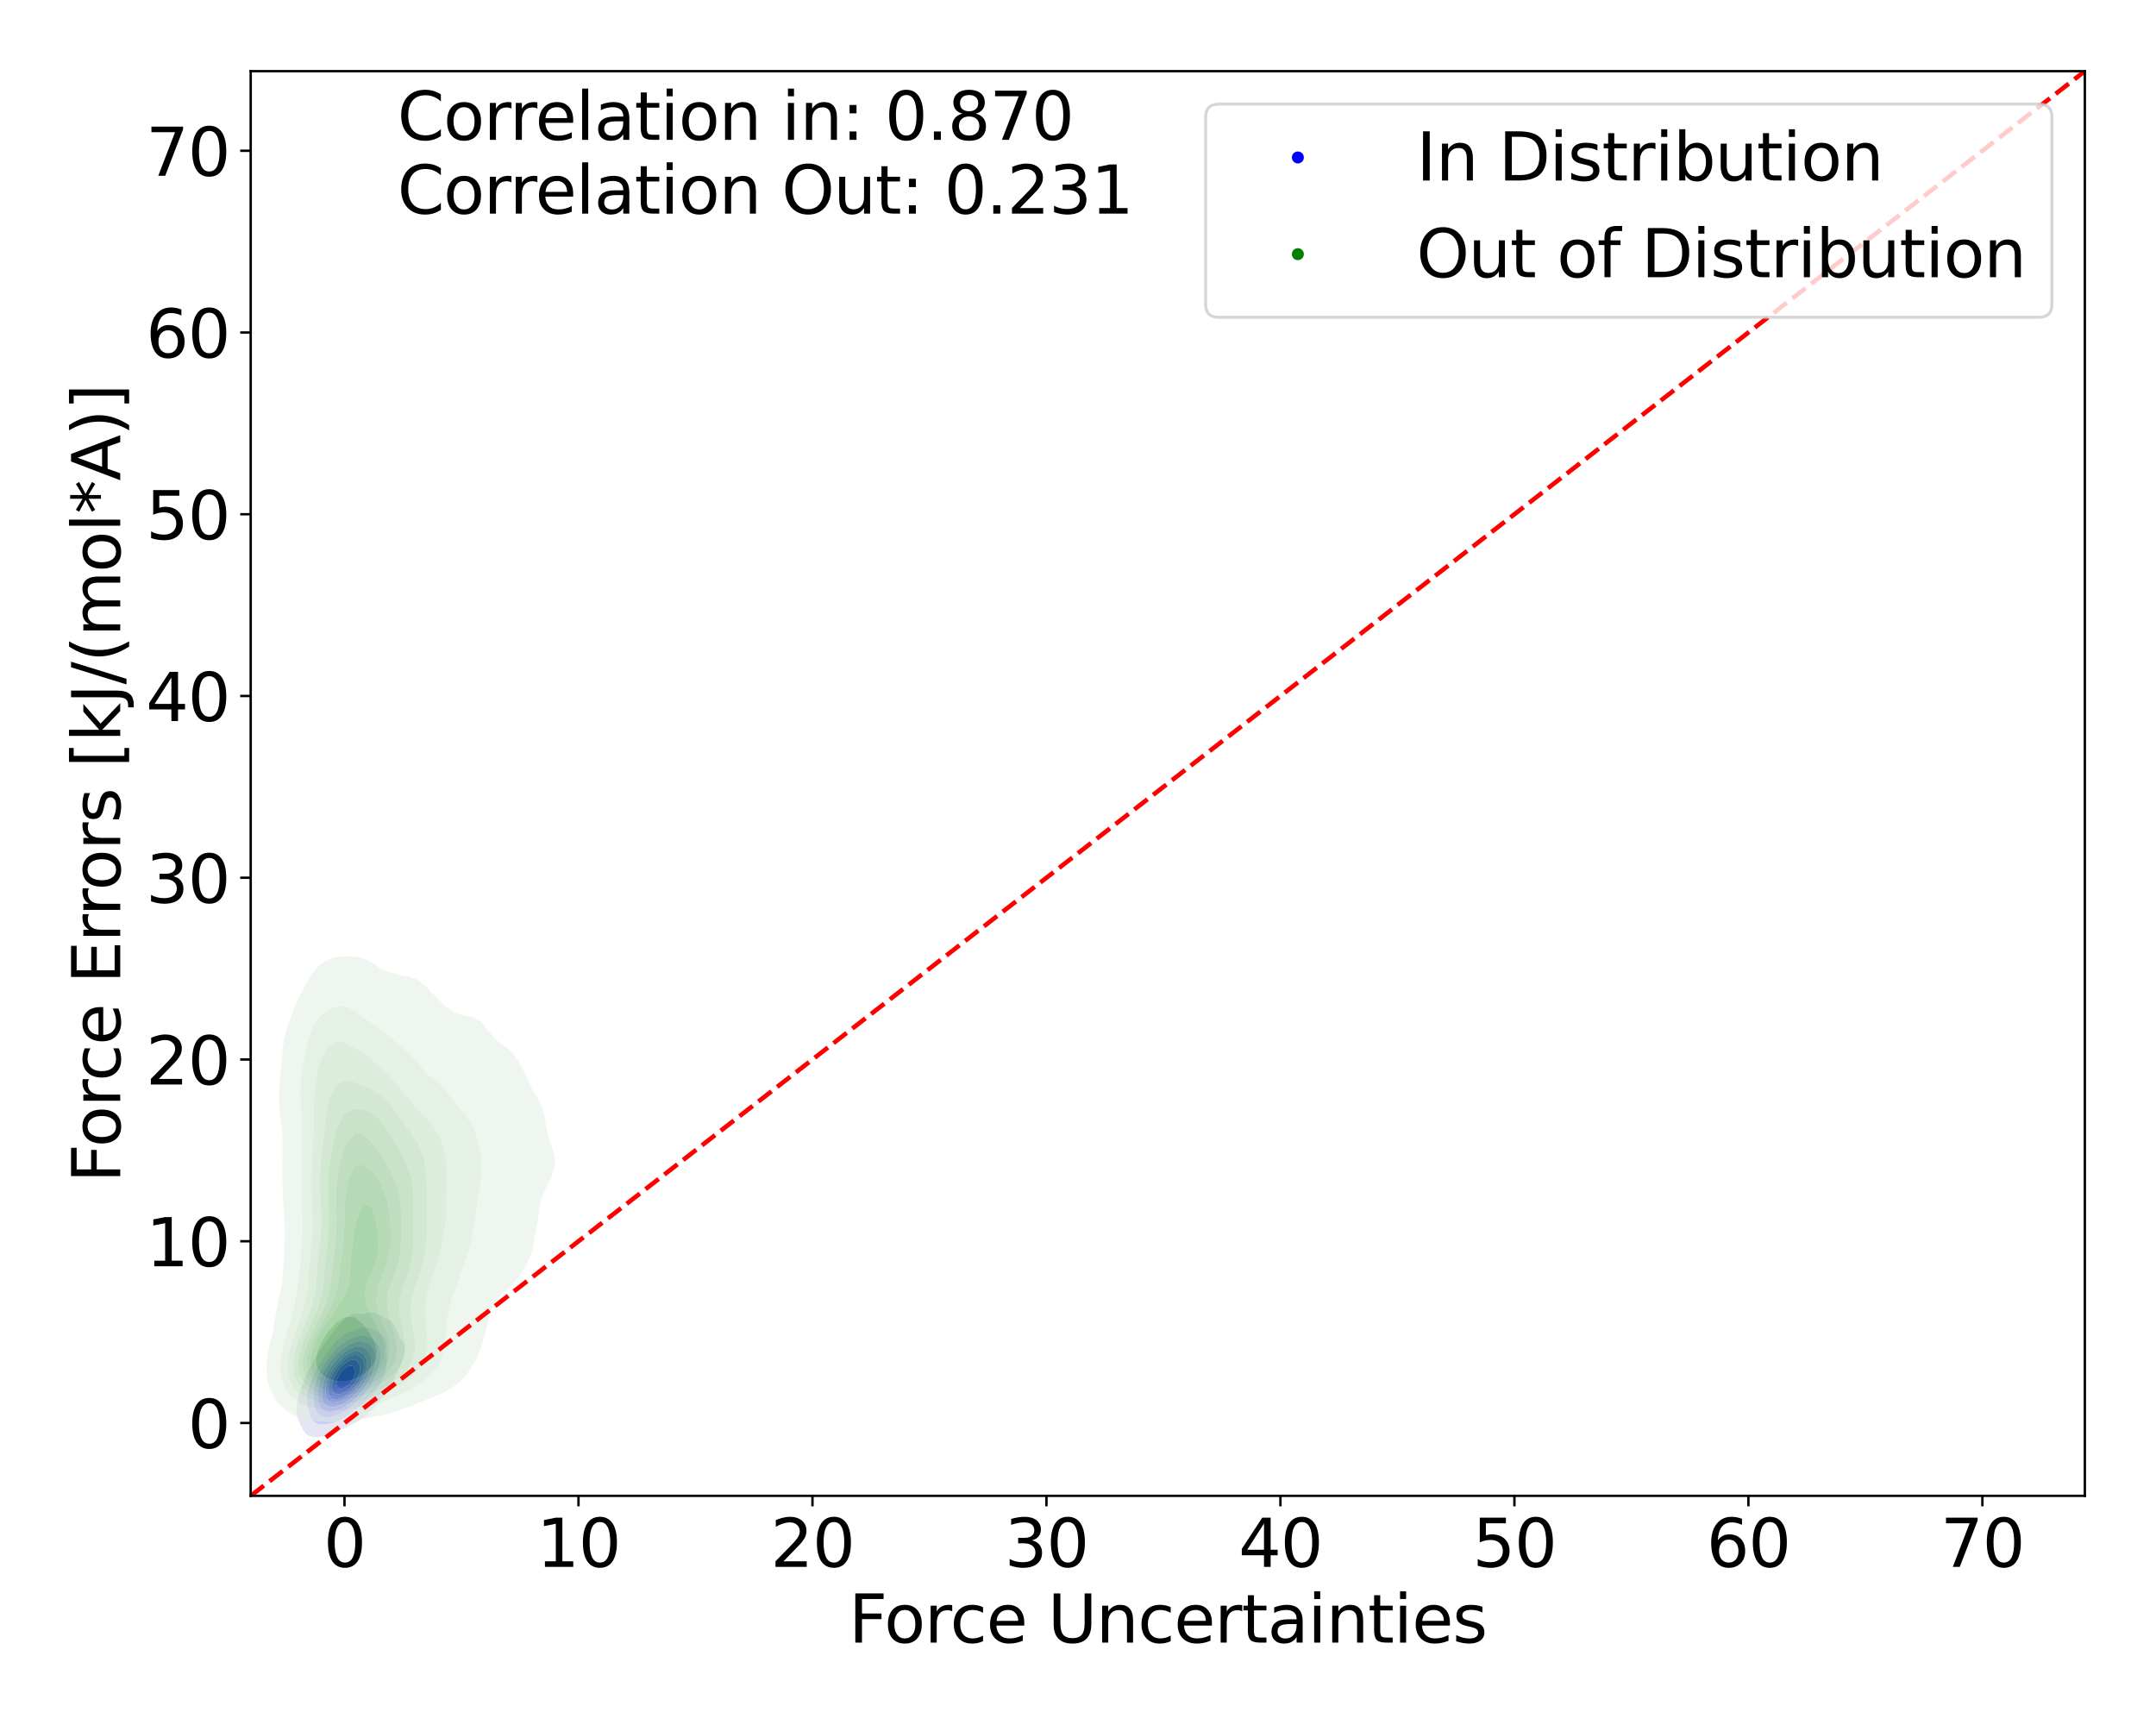 <?xml version="1.0" encoding="utf-8" standalone="no"?>
<!DOCTYPE svg PUBLIC "-//W3C//DTD SVG 1.1//EN"
  "http://www.w3.org/Graphics/SVG/1.1/DTD/svg11.dtd">
<svg xmlns:xlink="http://www.w3.org/1999/xlink" width="720pt" height="576pt" viewBox="0 0 720 576" xmlns="http://www.w3.org/2000/svg" version="1.1">
 <defs>
  <style type="text/css">*{stroke-linejoin: round; stroke-linecap: butt}</style>
 </defs>
 <g id="figure_1">
  <g id="patch_1">
   <path d="M 0 576 
L 720 576 
L 720 0 
L 0 0 
z
" style="fill: #ffffff"/>
  </g>
  <g id="axes_1">
   <g id="patch_2">
    <path d="M 83.72 499.48 
L 696.24 499.48 
L 696.24 23.76 
L 83.72 23.76 
z
" style="fill: #ffffff"/>
   </g>
   <g id="QuadContourSet_1">
    <path d="M 103.608 479.579 
L 104.717 479.837 
L 105.827 479.874 
L 106.936 479.79 
L 108.045 479.614 
L 108.362 479.53 
L 109.155 479.408 
L 110.264 479.143 
L 111.373 478.763 
L 112.483 478.24 
L 113.53 477.584 
L 113.592 477.56 
L 114.701 477.11 
L 115.81 476.551 
L 116.92 475.868 
L 117.285 475.638 
L 118.029 475.31 
L 119.138 474.745 
L 120.248 474.043 
L 120.712 473.692 
L 121.357 473.325 
L 122.466 472.515 
L 123.248 471.746 
L 123.576 471.487 
L 124.685 470.415 
L 125.188 469.8 
L 125.794 469.165 
L 126.796 467.853 
L 126.904 467.724 
L 128.013 466.259 
L 128.253 465.907 
L 129.122 464.658 
L 129.572 463.961 
L 130.232 462.892 
L 130.765 462.015 
L 131.341 460.959 
L 131.85 460.069 
L 132.45 458.818 
L 132.821 458.123 
L 133.56 456.366 
L 133.653 456.177 
L 134.399 454.23 
L 134.669 453.165 
L 134.957 452.284 
L 135.226 450.338 
L 134.831 448.392 
L 134.669 448.168 
L 133.56 446.891 
L 133.332 446.446 
L 132.581 444.5 
L 132.45 444.163 
L 131.805 442.554 
L 131.341 441.885 
L 130.232 440.937 
L 129.564 440.607 
L 129.122 440.364 
L 128.013 439.762 
L 126.904 439.14 
L 125.853 438.661 
L 125.794 438.629 
L 124.685 438.31 
L 123.576 438.314 
L 122.466 438.51 
L 121.782 438.661 
L 121.357 438.719 
L 120.248 438.795 
L 119.138 438.769 
L 118.029 438.783 
L 116.92 439.104 
L 115.81 439.808 
L 115.005 440.607 
L 114.701 440.831 
L 113.592 441.947 
L 113.118 442.554 
L 112.483 443.212 
L 111.518 444.5 
L 111.373 444.661 
L 110.264 446.07 
L 110.003 446.446 
L 109.155 447.519 
L 108.57 448.392 
L 108.045 449.103 
L 107.253 450.338 
L 106.936 450.804 
L 106.032 452.284 
L 105.827 452.615 
L 104.891 454.23 
L 104.717 454.542 
L 103.824 456.177 
L 103.608 456.609 
L 102.831 458.123 
L 102.499 458.875 
L 101.925 460.069 
L 101.389 461.452 
L 101.138 462.015 
L 100.424 463.961 
L 100.28 464.476 
L 99.764 465.907 
L 99.304 467.853 
L 99.171 468.842 
L 98.982 469.8 
L 98.957 471.746 
L 99.171 472.747 
L 99.398 473.692 
L 100.28 475.638 
L 100.28 475.638 
L 101.246 477.584 
L 101.389 477.804 
L 102.499 479.043 
L 103.509 479.53 
z
M 104.049 473.692 
L 103.608 472.679 
L 103.253 471.746 
L 102.755 469.8 
L 102.499 467.853 
L 102.577 465.907 
L 102.952 463.961 
L 103.586 462.015 
L 103.608 461.964 
L 104.33 460.069 
L 104.717 459.265 
L 105.235 458.123 
L 105.827 457.012 
L 106.269 456.177 
L 106.936 455.026 
L 107.421 454.23 
L 108.045 453.23 
L 108.699 452.284 
L 109.155 451.6 
L 110.135 450.338 
L 110.264 450.156 
L 111.373 448.781 
L 111.769 448.392 
L 112.483 447.56 
L 113.592 446.603 
L 113.838 446.446 
L 114.701 445.742 
L 115.81 445.115 
L 116.92 444.679 
L 117.448 444.5 
L 118.029 444.232 
L 119.138 443.774 
L 120.248 443.418 
L 121.357 443.19 
L 122.466 443.145 
L 123.576 443.359 
L 124.685 443.844 
L 125.773 444.5 
L 125.794 444.511 
L 126.904 445.18 
L 128.013 446.18 
L 128.218 446.446 
L 129.017 448.392 
L 129.122 449.311 
L 129.247 450.338 
L 129.281 452.284 
L 129.229 454.23 
L 129.122 455.574 
L 129.083 456.177 
L 128.71 458.123 
L 128.013 460.01 
L 127.993 460.069 
L 126.997 462.015 
L 126.904 462.162 
L 125.794 463.84 
L 125.71 463.961 
L 124.685 465.245 
L 124.09 465.907 
L 123.576 466.455 
L 122.466 467.525 
L 122.097 467.853 
L 121.357 468.543 
L 120.248 469.461 
L 119.798 469.8 
L 119.138 470.376 
L 118.029 471.232 
L 117.228 471.746 
L 116.92 471.996 
L 115.81 472.827 
L 114.701 473.465 
L 114.236 473.692 
L 113.592 474.123 
L 112.483 474.694 
L 111.373 475.097 
L 110.264 475.368 
L 109.155 475.536 
L 108.045 475.618 
L 106.936 475.591 
L 105.827 475.339 
L 104.717 474.592 
z
" clip-path="url(#p442fdbeaf8)" style="fill: #e5e5f3"/>
    <path d="M 104.717 474.592 
L 105.827 475.339 
L 106.936 475.591 
L 108.045 475.618 
L 109.155 475.536 
L 110.264 475.368 
L 111.373 475.097 
L 112.483 474.694 
L 113.592 474.123 
L 114.236 473.692 
L 114.701 473.465 
L 115.81 472.827 
L 116.92 471.996 
L 117.228 471.746 
L 118.029 471.232 
L 119.138 470.376 
L 119.798 469.8 
L 120.248 469.461 
L 121.357 468.543 
L 122.097 467.853 
L 122.466 467.525 
L 123.576 466.455 
L 124.09 465.907 
L 124.685 465.245 
L 125.71 463.961 
L 125.794 463.84 
L 126.904 462.162 
L 126.997 462.015 
L 127.993 460.069 
L 128.013 460.01 
L 128.71 458.123 
L 129.083 456.177 
L 129.122 455.574 
L 129.229 454.23 
L 129.281 452.284 
L 129.247 450.338 
L 129.122 449.311 
L 129.017 448.392 
L 128.218 446.446 
L 128.013 446.18 
L 126.904 445.18 
L 125.794 444.511 
L 125.773 444.5 
L 124.685 443.844 
L 123.576 443.359 
L 122.466 443.145 
L 121.357 443.19 
L 120.248 443.418 
L 119.138 443.774 
L 118.029 444.232 
L 117.448 444.5 
L 116.92 444.679 
L 115.81 445.115 
L 114.701 445.742 
L 113.838 446.446 
L 113.592 446.603 
L 112.483 447.56 
L 111.769 448.392 
L 111.373 448.781 
L 110.264 450.156 
L 110.135 450.338 
L 109.155 451.6 
L 108.699 452.284 
L 108.045 453.23 
L 107.421 454.23 
L 106.936 455.026 
L 106.269 456.177 
L 105.827 457.012 
L 105.235 458.123 
L 104.717 459.265 
L 104.33 460.069 
L 103.608 461.964 
L 103.586 462.015 
L 102.952 463.961 
L 102.577 465.907 
L 102.499 467.853 
L 102.755 469.8 
L 103.253 471.746 
L 103.608 472.679 
L 104.049 473.692 
z
M 105.845 471.746 
L 105.827 471.715 
L 105.079 469.8 
L 104.773 467.853 
L 104.717 466.802 
L 104.661 465.907 
L 104.717 465.241 
L 104.805 463.961 
L 105.234 462.015 
L 105.827 460.367 
L 105.924 460.069 
L 106.8 458.123 
L 106.936 457.871 
L 107.857 456.177 
L 108.045 455.863 
L 109.1 454.23 
L 109.155 454.148 
L 110.264 452.632 
L 110.561 452.284 
L 111.373 451.296 
L 112.366 450.338 
L 112.483 450.212 
L 113.592 449.221 
L 114.701 448.49 
L 114.874 448.392 
L 115.81 447.758 
L 116.92 447.156 
L 118.029 446.677 
L 118.699 446.446 
L 119.138 446.251 
L 120.248 445.945 
L 121.357 445.882 
L 122.466 446.107 
L 123.224 446.446 
L 123.576 446.596 
L 124.685 447.269 
L 125.794 448.239 
L 125.931 448.392 
L 126.899 450.338 
L 126.904 450.38 
L 127.088 452.284 
L 126.904 454.23 
L 126.904 454.23 
L 126.555 456.177 
L 125.962 458.123 
L 125.794 458.53 
L 125.197 460.069 
L 124.685 461.028 
L 124.156 462.015 
L 123.576 462.901 
L 122.832 463.961 
L 122.466 464.431 
L 121.357 465.742 
L 121.21 465.907 
L 120.248 466.993 
L 119.312 467.853 
L 119.138 468.026 
L 118.029 469.072 
L 117.052 469.8 
L 116.92 469.915 
L 115.81 470.798 
L 114.701 471.473 
L 114.145 471.746 
L 113.592 472.09 
L 112.483 472.603 
L 111.373 472.949 
L 110.264 473.161 
L 109.155 473.249 
L 108.045 473.174 
L 106.936 472.787 
z
" clip-path="url(#p442fdbeaf8)" style="fill: #cdcdf5"/>
    <path d="M 106.936 472.787 
L 108.045 473.174 
L 109.155 473.249 
L 110.264 473.161 
L 111.373 472.949 
L 112.483 472.603 
L 113.592 472.09 
L 114.145 471.746 
L 114.701 471.473 
L 115.81 470.798 
L 116.92 469.915 
L 117.052 469.8 
L 118.029 469.072 
L 119.138 468.026 
L 119.312 467.853 
L 120.248 466.993 
L 121.21 465.907 
L 121.357 465.742 
L 122.466 464.431 
L 122.832 463.961 
L 123.576 462.901 
L 124.156 462.015 
L 124.685 461.028 
L 125.197 460.069 
L 125.794 458.53 
L 125.962 458.123 
L 126.555 456.177 
L 126.904 454.23 
L 126.904 454.23 
L 127.088 452.284 
L 126.904 450.38 
L 126.899 450.338 
L 125.931 448.392 
L 125.794 448.239 
L 124.685 447.269 
L 123.576 446.596 
L 123.224 446.446 
L 122.466 446.107 
L 121.357 445.882 
L 120.248 445.945 
L 119.138 446.251 
L 118.699 446.446 
L 118.029 446.677 
L 116.92 447.156 
L 115.81 447.758 
L 114.874 448.392 
L 114.701 448.49 
L 113.592 449.221 
L 112.483 450.212 
L 112.366 450.338 
L 111.373 451.296 
L 110.561 452.284 
L 110.264 452.632 
L 109.155 454.148 
L 109.1 454.23 
L 108.045 455.863 
L 107.857 456.177 
L 106.936 457.871 
L 106.8 458.123 
L 105.924 460.069 
L 105.827 460.367 
L 105.234 462.015 
L 104.805 463.961 
L 104.717 465.241 
L 104.661 465.907 
L 104.717 466.802 
L 104.773 467.853 
L 105.079 469.8 
L 105.827 471.715 
L 105.845 471.746 
z
M 106.859 469.8 
L 106.307 467.853 
L 106.179 465.907 
L 106.287 463.961 
L 106.648 462.015 
L 106.936 461.133 
L 107.257 460.069 
L 108.045 458.299 
L 108.123 458.123 
L 109.155 456.294 
L 109.225 456.177 
L 110.264 454.66 
L 110.596 454.23 
L 111.373 453.272 
L 112.341 452.284 
L 112.483 452.135 
L 113.592 451.109 
L 114.666 450.338 
L 114.701 450.31 
L 115.81 449.504 
L 116.92 448.88 
L 118.029 448.393 
L 118.033 448.392 
L 119.138 447.987 
L 120.248 447.831 
L 121.357 447.959 
L 122.466 448.392 
L 122.466 448.392 
L 123.576 449.119 
L 124.685 450.295 
L 124.717 450.338 
L 125.438 452.284 
L 125.469 454.23 
L 125.137 456.177 
L 124.685 457.568 
L 124.522 458.123 
L 123.683 460.069 
L 123.576 460.265 
L 122.606 462.015 
L 122.466 462.226 
L 121.357 463.824 
L 121.256 463.961 
L 120.248 465.235 
L 119.633 465.907 
L 119.138 466.452 
L 118.029 467.51 
L 117.62 467.853 
L 116.92 468.49 
L 115.81 469.314 
L 115.001 469.8 
L 114.701 470.011 
L 113.592 470.62 
L 112.483 471.05 
L 111.373 471.328 
L 110.264 471.466 
L 109.155 471.43 
L 108.045 471.061 
L 106.936 469.932 
z
" clip-path="url(#p442fdbeaf8)" style="fill: #b3b3f6"/>
    <path d="M 106.936 469.932 
L 108.045 471.061 
L 109.155 471.43 
L 110.264 471.466 
L 111.373 471.328 
L 112.483 471.05 
L 113.592 470.62 
L 114.701 470.011 
L 115.001 469.8 
L 115.81 469.314 
L 116.92 468.49 
L 117.62 467.853 
L 118.029 467.51 
L 119.138 466.452 
L 119.633 465.907 
L 120.248 465.235 
L 121.256 463.961 
L 121.357 463.824 
L 122.466 462.226 
L 122.606 462.015 
L 123.576 460.265 
L 123.683 460.069 
L 124.522 458.123 
L 124.685 457.568 
L 125.137 456.177 
L 125.469 454.23 
L 125.438 452.284 
L 124.717 450.338 
L 124.685 450.295 
L 123.576 449.119 
L 122.466 448.392 
L 122.466 448.392 
L 121.357 447.959 
L 120.248 447.831 
L 119.138 447.987 
L 118.033 448.392 
L 118.029 448.393 
L 116.92 448.88 
L 115.81 449.504 
L 114.701 450.31 
L 114.666 450.338 
L 113.592 451.109 
L 112.483 452.135 
L 112.341 452.284 
L 111.373 453.272 
L 110.596 454.23 
L 110.264 454.66 
L 109.225 456.177 
L 109.155 456.294 
L 108.123 458.123 
L 108.045 458.299 
L 107.257 460.069 
L 106.936 461.133 
L 106.648 462.015 
L 106.287 463.961 
L 106.179 465.907 
L 106.307 467.853 
L 106.859 469.8 
z
M 110.099 469.8 
L 109.155 469.525 
L 108.045 468.336 
L 107.816 467.853 
L 107.512 465.907 
L 107.605 463.961 
L 107.982 462.015 
L 108.045 461.817 
L 108.576 460.069 
L 109.155 458.795 
L 109.463 458.123 
L 110.264 456.771 
L 110.644 456.177 
L 111.373 455.187 
L 112.185 454.23 
L 112.483 453.897 
L 113.592 452.796 
L 114.208 452.284 
L 114.701 451.858 
L 115.81 451.054 
L 116.92 450.428 
L 117.136 450.338 
L 118.029 449.917 
L 119.138 449.646 
L 120.248 449.658 
L 121.357 449.992 
L 121.942 450.338 
L 122.466 450.742 
L 123.576 452.201 
L 123.621 452.284 
L 124.033 454.23 
L 123.856 456.177 
L 123.576 457.121 
L 123.307 458.123 
L 122.466 460.063 
L 122.464 460.069 
L 121.357 462.015 
L 121.357 462.015 
L 120.248 463.593 
L 119.967 463.961 
L 119.138 464.951 
L 118.214 465.907 
L 118.029 466.099 
L 116.92 467.11 
L 115.921 467.853 
L 115.81 467.942 
L 114.701 468.67 
L 113.592 469.207 
L 112.483 469.58 
L 111.379 469.8 
L 111.373 469.801 
L 110.264 469.836 
z
" clip-path="url(#p442fdbeaf8)" style="fill: #9898f7"/>
    <path d="M 110.264 469.836 
L 111.373 469.801 
L 111.379 469.8 
L 112.483 469.58 
L 113.592 469.207 
L 114.701 468.67 
L 115.81 467.942 
L 115.921 467.853 
L 116.92 467.11 
L 118.029 466.099 
L 118.214 465.907 
L 119.138 464.951 
L 119.967 463.961 
L 120.248 463.593 
L 121.357 462.015 
L 121.357 462.015 
L 122.464 460.069 
L 122.466 460.063 
L 123.307 458.123 
L 123.576 457.121 
L 123.856 456.177 
L 124.033 454.23 
L 123.621 452.284 
L 123.576 452.201 
L 122.466 450.742 
L 121.942 450.338 
L 121.357 449.992 
L 120.248 449.658 
L 119.138 449.646 
L 118.029 449.917 
L 117.136 450.338 
L 116.92 450.428 
L 115.81 451.054 
L 114.701 451.858 
L 114.208 452.284 
L 113.592 452.796 
L 112.483 453.897 
L 112.185 454.23 
L 111.373 455.187 
L 110.644 456.177 
L 110.264 456.771 
L 109.463 458.123 
L 109.155 458.795 
L 108.576 460.069 
L 108.045 461.817 
L 107.982 462.015 
L 107.605 463.961 
L 107.512 465.907 
L 107.816 467.853 
L 108.045 468.336 
L 109.155 469.525 
L 110.099 469.8 
z
M 109.803 467.853 
L 109.155 466.992 
L 108.777 465.907 
L 108.748 463.961 
L 109.109 462.015 
L 109.155 461.877 
L 109.737 460.069 
L 110.264 458.961 
L 110.676 458.123 
L 111.373 457.011 
L 111.95 456.177 
L 112.483 455.502 
L 113.592 454.296 
L 113.66 454.23 
L 114.701 453.261 
L 115.81 452.448 
L 116.097 452.284 
L 116.92 451.792 
L 118.029 451.382 
L 119.138 451.252 
L 120.248 451.466 
L 121.357 452.117 
L 121.532 452.284 
L 122.466 454.006 
L 122.548 454.23 
L 122.619 456.177 
L 122.466 456.809 
L 122.179 458.123 
L 121.376 460.069 
L 121.357 460.103 
L 120.248 462.015 
L 120.248 462.015 
L 119.138 463.503 
L 118.766 463.961 
L 118.029 464.77 
L 116.92 465.817 
L 116.809 465.907 
L 115.81 466.697 
L 114.701 467.38 
L 113.679 467.853 
L 113.592 467.896 
L 112.483 468.231 
L 111.373 468.342 
L 110.264 468.139 
z
" clip-path="url(#p442fdbeaf8)" style="fill: #7c7cf9"/>
    <path d="M 110.264 468.139 
L 111.373 468.342 
L 112.483 468.231 
L 113.592 467.896 
L 113.679 467.853 
L 114.701 467.38 
L 115.81 466.697 
L 116.809 465.907 
L 116.92 465.817 
L 118.029 464.77 
L 118.766 463.961 
L 119.138 463.503 
L 120.248 462.015 
L 120.248 462.015 
L 121.357 460.103 
L 121.376 460.069 
L 122.179 458.123 
L 122.466 456.809 
L 122.619 456.177 
L 122.548 454.23 
L 122.466 454.006 
L 121.532 452.284 
L 121.357 452.117 
L 120.248 451.466 
L 119.138 451.252 
L 118.029 451.382 
L 116.92 451.792 
L 116.097 452.284 
L 115.81 452.448 
L 114.701 453.261 
L 113.66 454.23 
L 113.592 454.296 
L 112.483 455.502 
L 111.95 456.177 
L 111.373 457.011 
L 110.676 458.123 
L 110.264 458.961 
L 109.737 460.069 
L 109.155 461.877 
L 109.109 462.015 
L 108.748 463.961 
L 108.777 465.907 
L 109.155 466.992 
L 109.803 467.853 
z
M 109.838 465.907 
L 109.572 463.961 
L 109.868 462.015 
L 110.264 460.841 
L 110.522 460.069 
L 111.373 458.367 
L 111.502 458.123 
L 112.483 456.669 
L 112.857 456.177 
L 113.592 455.327 
L 114.701 454.257 
L 114.735 454.23 
L 115.81 453.41 
L 116.92 452.807 
L 118.029 452.457 
L 119.138 452.45 
L 120.248 452.932 
L 121.357 454.23 
L 121.357 454.23 
L 121.676 456.177 
L 121.357 458.099 
L 121.353 458.123 
L 120.583 460.069 
L 120.248 460.647 
L 119.436 462.015 
L 119.138 462.414 
L 118.029 463.779 
L 117.864 463.961 
L 116.92 464.877 
L 115.81 465.774 
L 115.604 465.907 
L 114.701 466.465 
L 113.592 466.938 
L 112.483 467.195 
L 111.373 467.16 
L 110.264 466.541 
z
" clip-path="url(#p442fdbeaf8)" style="fill: #6363fa"/>
    <path d="M 110.264 466.541 
L 111.373 467.16 
L 112.483 467.195 
L 113.592 466.938 
L 114.701 466.465 
L 115.604 465.907 
L 115.81 465.774 
L 116.92 464.877 
L 117.864 463.961 
L 118.029 463.779 
L 119.138 462.414 
L 119.436 462.015 
L 120.248 460.647 
L 120.583 460.069 
L 121.353 458.123 
L 121.357 458.099 
L 121.676 456.177 
L 121.357 454.23 
L 121.357 454.23 
L 120.248 452.932 
L 119.138 452.45 
L 118.029 452.457 
L 116.92 452.807 
L 115.81 453.41 
L 114.735 454.23 
L 114.701 454.257 
L 113.592 455.327 
L 112.857 456.177 
L 112.483 456.669 
L 111.502 458.123 
L 111.373 458.367 
L 110.522 460.069 
L 110.264 460.841 
L 109.868 462.015 
L 109.572 463.961 
L 109.838 465.907 
z
M 110.861 463.961 
L 110.959 462.015 
L 111.373 460.723 
L 111.586 460.069 
L 112.483 458.37 
L 112.624 458.123 
L 113.592 456.843 
L 114.177 456.177 
L 114.701 455.66 
L 115.81 454.822 
L 116.92 454.232 
L 116.931 454.23 
L 118.029 454.06 
L 118.769 454.23 
L 119.138 454.385 
L 120.248 456.177 
L 120.131 458.123 
L 119.427 460.069 
L 119.138 460.554 
L 118.236 462.015 
L 118.029 462.27 
L 116.92 463.48 
L 116.407 463.961 
L 115.81 464.437 
L 114.701 465.097 
L 113.592 465.528 
L 112.483 465.639 
L 111.373 465.024 
z
" clip-path="url(#p442fdbeaf8)" style="fill: #4a4afb"/>
    <path d="M 111.373 465.024 
L 112.483 465.639 
L 113.592 465.528 
L 114.701 465.097 
L 115.81 464.437 
L 116.407 463.961 
L 116.92 463.48 
L 118.029 462.27 
L 118.236 462.015 
L 119.138 460.554 
L 119.427 460.069 
L 120.131 458.123 
L 120.248 456.177 
L 119.138 454.385 
L 118.769 454.23 
L 118.029 454.06 
L 116.931 454.23 
L 116.92 454.232 
L 115.81 454.822 
L 114.701 455.66 
L 114.177 456.177 
L 113.592 456.843 
L 112.624 458.123 
L 112.483 458.37 
L 111.586 460.069 
L 111.373 460.723 
L 110.959 462.015 
L 110.861 463.961 
z
M 112.27 462.015 
L 112.483 461.199 
L 112.792 460.069 
L 113.592 458.674 
L 113.95 458.123 
L 114.701 457.323 
L 115.81 456.413 
L 116.361 456.177 
L 116.92 455.992 
L 118.029 456.177 
L 118.029 456.177 
L 118.66 458.123 
L 118.111 460.069 
L 118.029 460.201 
L 116.92 461.826 
L 116.772 462.015 
L 115.81 462.824 
L 114.701 463.51 
L 113.592 463.824 
L 112.483 462.882 
z
" clip-path="url(#p442fdbeaf8)" style="fill: #2b2bfd"/>
    <path d="M 112.483 462.882 
L 113.592 463.824 
L 114.701 463.51 
L 115.81 462.824 
L 116.772 462.015 
L 116.92 461.826 
L 118.029 460.201 
L 118.111 460.069 
L 118.66 458.123 
L 118.029 456.177 
L 118.029 456.177 
L 116.92 455.992 
L 116.361 456.177 
L 115.81 456.413 
L 114.701 457.323 
L 113.95 458.123 
L 113.592 458.674 
L 112.792 460.069 
L 112.483 461.199 
L 112.27 462.015 
z
" clip-path="url(#p442fdbeaf8)" style="fill: #0e0efe"/>
   </g>
   <g id="QuadContourSet_2">
    <path d="M 100.171 473.255 
L 103.195 474.112 
L 106.218 474.556 
L 109.242 474.782 
L 112.265 474.823 
L 115.288 474.678 
L 118.312 474.342 
L 121.335 473.847 
L 124.359 473.178 
L 125.272 472.927 
L 127.382 472.562 
L 130.405 471.832 
L 133.429 470.779 
L 134.098 470.519 
L 136.452 469.812 
L 139.476 468.604 
L 140.619 468.111 
L 142.499 467.396 
L 145.522 466.152 
L 146.545 465.703 
L 148.546 464.834 
L 151.064 463.296 
L 151.569 462.923 
L 153.971 460.888 
L 154.593 460.153 
L 156.179 458.48 
L 157.616 456.316 
L 157.802 456.072 
L 159.191 453.664 
L 160.147 451.256 
L 160.639 449.651 
L 160.941 448.849 
L 161.695 446.441 
L 162.354 444.033 
L 162.957 441.625 
L 163.527 439.217 
L 163.663 438.661 
L 164.368 436.809 
L 165.619 434.402 
L 166.686 432.906 
L 167.622 431.994 
L 169.71 430.223 
L 170.37 429.586 
L 172.661 427.178 
L 172.733 427.091 
L 174.455 424.77 
L 175.757 422.39 
L 175.774 422.362 
L 176.965 419.954 
L 177.71 417.547 
L 178.204 415.139 
L 178.61 412.731 
L 178.78 411.688 
L 179.07 410.323 
L 179.524 407.915 
L 179.895 405.507 
L 180.24 403.1 
L 180.717 400.692 
L 181.506 398.284 
L 181.803 397.642 
L 182.709 395.876 
L 183.938 393.468 
L 184.827 391.073 
L 184.832 391.06 
L 185.338 388.653 
L 185.256 386.245 
L 184.827 384.844 
L 184.589 383.837 
L 183.748 381.429 
L 182.979 379.021 
L 182.458 376.613 
L 182.101 374.206 
L 181.803 372.297 
L 181.715 371.798 
L 181.024 369.39 
L 179.79 366.982 
L 178.78 365.543 
L 178.157 364.574 
L 176.896 362.166 
L 175.819 359.759 
L 175.757 359.631 
L 174.817 357.351 
L 173.481 354.943 
L 172.733 353.833 
L 171.778 352.535 
L 169.71 350.127 
L 169.71 350.127 
L 166.686 348.107 
L 166.259 347.719 
L 163.971 345.311 
L 163.663 344.921 
L 162.059 342.904 
L 160.639 341.173 
L 159.635 340.496 
L 157.616 339.474 
L 154.593 339.006 
L 151.569 338.123 
L 151.519 338.088 
L 148.546 335.87 
L 148.37 335.68 
L 146.052 333.272 
L 145.522 332.723 
L 143.589 330.864 
L 142.499 329.641 
L 141.122 328.457 
L 139.476 327.193 
L 136.452 326.07 
L 136.323 326.049 
L 133.429 325.521 
L 130.405 324.737 
L 127.382 323.664 
L 127.346 323.641 
L 124.359 321.498 
L 123.935 321.233 
L 121.335 319.946 
L 118.312 319.427 
L 115.288 319.341 
L 112.265 319.599 
L 109.242 320.5 
L 108.144 321.233 
L 106.218 322.651 
L 105.392 323.641 
L 103.678 326.049 
L 103.195 326.775 
L 102.195 328.457 
L 100.895 330.864 
L 100.171 332.345 
L 99.676 333.272 
L 98.514 335.68 
L 97.616 338.088 
L 97.148 339.627 
L 96.78 340.496 
L 95.924 342.904 
L 95.278 345.311 
L 94.794 347.719 
L 94.449 350.127 
L 94.219 352.535 
L 94.125 353.935 
L 94.022 354.943 
L 93.806 357.351 
L 93.594 359.759 
L 93.397 362.166 
L 93.248 364.574 
L 93.193 366.982 
L 93.265 369.39 
L 93.475 371.798 
L 93.786 374.206 
L 94.114 376.613 
L 94.125 376.719 
L 94.264 379.021 
L 94.332 381.429 
L 94.341 383.837 
L 94.325 386.245 
L 94.31 388.653 
L 94.308 391.06 
L 94.322 393.468 
L 94.359 395.876 
L 94.43 398.284 
L 94.541 400.692 
L 94.687 403.1 
L 94.851 405.507 
L 94.997 407.915 
L 95.085 410.323 
L 95.089 412.731 
L 95.024 415.139 
L 94.923 417.547 
L 94.808 419.954 
L 94.675 422.362 
L 94.504 424.77 
L 94.283 427.178 
L 94.125 428.61 
L 93.927 429.586 
L 93.408 431.994 
L 92.915 434.402 
L 92.454 436.809 
L 92.022 439.217 
L 91.619 441.625 
L 91.246 444.033 
L 91.101 444.965 
L 90.691 446.441 
L 90.065 448.849 
L 89.556 451.256 
L 89.19 453.664 
L 88.994 456.072 
L 89.003 458.48 
L 89.274 460.888 
L 89.933 463.296 
L 91.101 465.497 
L 91.177 465.703 
L 92.512 468.111 
L 94.125 469.789 
L 94.961 470.519 
L 97.148 472.064 
L 99.437 472.927 
z
M 107.92 470.519 
L 106.218 470.332 
L 103.195 469.73 
L 100.171 468.518 
L 99.517 468.111 
L 97.148 466.312 
L 96.559 465.703 
L 94.947 463.296 
L 94.162 460.888 
L 94.125 460.65 
L 93.63 458.48 
L 93.519 456.072 
L 93.743 453.664 
L 94.125 451.806 
L 94.199 451.256 
L 94.653 448.849 
L 95.242 446.441 
L 95.952 444.033 
L 96.761 441.625 
L 97.148 440.469 
L 97.471 439.217 
L 98.055 436.809 
L 98.587 434.402 
L 99.03 431.994 
L 99.376 429.586 
L 99.66 427.178 
L 99.922 424.77 
L 100.171 422.558 
L 100.187 422.362 
L 100.378 419.954 
L 100.568 417.547 
L 100.747 415.139 
L 100.891 412.731 
L 100.965 410.323 
L 100.949 407.915 
L 100.861 405.507 
L 100.749 403.1 
L 100.656 400.692 
L 100.605 398.284 
L 100.596 395.876 
L 100.619 393.468 
L 100.656 391.06 
L 100.694 388.653 
L 100.722 386.245 
L 100.742 383.837 
L 100.755 381.429 
L 100.759 379.021 
L 100.737 376.613 
L 100.672 374.206 
L 100.561 371.798 
L 100.424 369.39 
L 100.311 366.982 
L 100.278 364.574 
L 100.358 362.166 
L 100.557 359.759 
L 100.861 357.351 
L 101.251 354.943 
L 101.71 352.535 
L 102.235 350.127 
L 102.845 347.719 
L 103.195 346.547 
L 103.592 345.311 
L 104.577 342.904 
L 105.942 340.496 
L 106.218 340.091 
L 108.399 338.088 
L 109.242 337.391 
L 112.265 336.068 
L 115.288 335.935 
L 118.312 337.552 
L 119.014 338.088 
L 121.335 339.835 
L 122.414 340.496 
L 124.359 341.7 
L 126.117 342.904 
L 127.382 343.859 
L 129.133 345.311 
L 130.405 346.434 
L 131.993 347.719 
L 133.429 348.999 
L 134.787 350.127 
L 136.452 351.626 
L 137.373 352.535 
L 139.476 354.867 
L 139.539 354.943 
L 141.543 357.351 
L 142.499 358.444 
L 144.131 359.759 
L 145.522 360.764 
L 147.17 362.166 
L 148.546 363.541 
L 149.298 364.574 
L 150.936 366.982 
L 151.569 367.891 
L 152.877 369.39 
L 154.593 371.339 
L 155.014 371.798 
L 156.799 374.206 
L 157.616 375.802 
L 158.074 376.613 
L 159.105 379.021 
L 159.835 381.429 
L 160.322 383.837 
L 160.618 386.245 
L 160.639 386.627 
L 160.753 388.653 
L 160.722 391.06 
L 160.639 392.024 
L 160.537 393.468 
L 160.263 395.876 
L 159.941 398.284 
L 159.606 400.692 
L 159.271 403.1 
L 158.938 405.507 
L 158.593 407.915 
L 158.197 410.323 
L 157.685 412.731 
L 157.616 412.981 
L 157.155 415.139 
L 156.502 417.547 
L 155.723 419.954 
L 154.848 422.362 
L 154.593 423.028 
L 154.011 424.77 
L 153.212 427.178 
L 152.39 429.586 
L 151.569 431.884 
L 151.532 431.994 
L 150.766 434.402 
L 150.116 436.809 
L 149.613 439.217 
L 149.262 441.625 
L 149.028 444.033 
L 148.835 446.441 
L 148.579 448.849 
L 148.546 449.03 
L 148.218 451.256 
L 147.552 453.664 
L 146.302 456.072 
L 145.522 456.998 
L 144.405 458.48 
L 142.499 460.114 
L 141.663 460.888 
L 139.476 462.418 
L 138.188 463.296 
L 136.452 464.318 
L 133.618 465.703 
L 133.429 465.796 
L 130.405 467.152 
L 127.382 468.111 
L 127.382 468.111 
L 124.359 469.096 
L 121.335 469.786 
L 118.312 470.294 
L 116.311 470.519 
L 115.288 470.693 
L 112.265 470.886 
L 109.242 470.725 
z
" clip-path="url(#p442fdbeaf8)" style="fill: #e1eee1; fill-opacity: 0.5"/>
    <path d="M 109.242 470.725 
L 112.265 470.886 
L 115.288 470.693 
L 116.311 470.519 
L 118.312 470.294 
L 121.335 469.786 
L 124.359 469.096 
L 127.382 468.111 
L 127.382 468.111 
L 130.405 467.152 
L 133.429 465.796 
L 133.618 465.703 
L 136.452 464.318 
L 138.188 463.296 
L 139.476 462.418 
L 141.663 460.888 
L 142.499 460.114 
L 144.405 458.48 
L 145.522 456.998 
L 146.302 456.072 
L 147.552 453.664 
L 148.218 451.256 
L 148.546 449.03 
L 148.579 448.849 
L 148.835 446.441 
L 149.028 444.033 
L 149.262 441.625 
L 149.613 439.217 
L 150.116 436.809 
L 150.766 434.402 
L 151.532 431.994 
L 151.569 431.884 
L 152.39 429.586 
L 153.212 427.178 
L 154.011 424.77 
L 154.593 423.028 
L 154.848 422.362 
L 155.723 419.954 
L 156.502 417.547 
L 157.155 415.139 
L 157.616 412.981 
L 157.685 412.731 
L 158.197 410.323 
L 158.593 407.915 
L 158.938 405.507 
L 159.271 403.1 
L 159.606 400.692 
L 159.941 398.284 
L 160.263 395.876 
L 160.537 393.468 
L 160.639 392.024 
L 160.722 391.06 
L 160.753 388.653 
L 160.639 386.627 
L 160.618 386.245 
L 160.322 383.837 
L 159.835 381.429 
L 159.105 379.021 
L 158.074 376.613 
L 157.616 375.802 
L 156.799 374.206 
L 155.014 371.798 
L 154.593 371.339 
L 152.877 369.39 
L 151.569 367.891 
L 150.936 366.982 
L 149.298 364.574 
L 148.546 363.541 
L 147.17 362.166 
L 145.522 360.764 
L 144.131 359.759 
L 142.499 358.444 
L 141.543 357.351 
L 139.539 354.943 
L 139.476 354.867 
L 137.373 352.535 
L 136.452 351.626 
L 134.787 350.127 
L 133.429 348.999 
L 131.993 347.719 
L 130.405 346.434 
L 129.133 345.311 
L 127.382 343.859 
L 126.117 342.904 
L 124.359 341.7 
L 122.414 340.496 
L 121.335 339.835 
L 119.014 338.088 
L 118.312 337.552 
L 115.288 335.935 
L 112.265 336.068 
L 109.242 337.391 
L 108.399 338.088 
L 106.218 340.091 
L 105.942 340.496 
L 104.577 342.904 
L 103.592 345.311 
L 103.195 346.547 
L 102.845 347.719 
L 102.235 350.127 
L 101.71 352.535 
L 101.251 354.943 
L 100.861 357.351 
L 100.557 359.759 
L 100.358 362.166 
L 100.278 364.574 
L 100.311 366.982 
L 100.424 369.39 
L 100.561 371.798 
L 100.672 374.206 
L 100.737 376.613 
L 100.759 379.021 
L 100.755 381.429 
L 100.742 383.837 
L 100.722 386.245 
L 100.694 388.653 
L 100.656 391.06 
L 100.619 393.468 
L 100.596 395.876 
L 100.605 398.284 
L 100.656 400.692 
L 100.749 403.1 
L 100.861 405.507 
L 100.949 407.915 
L 100.965 410.323 
L 100.891 412.731 
L 100.747 415.139 
L 100.568 417.547 
L 100.378 419.954 
L 100.187 422.362 
L 100.171 422.558 
L 99.922 424.77 
L 99.66 427.178 
L 99.376 429.586 
L 99.03 431.994 
L 98.587 434.402 
L 98.055 436.809 
L 97.471 439.217 
L 97.148 440.469 
L 96.761 441.625 
L 95.952 444.033 
L 95.242 446.441 
L 94.653 448.849 
L 94.199 451.256 
L 94.125 451.806 
L 93.743 453.664 
L 93.519 456.072 
L 93.63 458.48 
L 94.125 460.65 
L 94.162 460.888 
L 94.947 463.296 
L 96.559 465.703 
L 97.148 466.312 
L 99.517 468.111 
L 100.171 468.518 
L 103.195 469.73 
L 106.218 470.332 
L 107.92 470.519 
z
M 106.694 468.111 
L 106.218 468.036 
L 103.195 467.214 
L 100.42 465.703 
L 100.171 465.534 
L 97.971 463.296 
L 97.148 461.692 
L 96.738 460.888 
L 96.093 458.48 
L 95.938 456.072 
L 96.138 453.664 
L 96.631 451.256 
L 97.148 449.548 
L 97.312 448.849 
L 97.988 446.441 
L 98.805 444.033 
L 99.741 441.625 
L 100.171 440.517 
L 100.593 439.217 
L 101.315 436.809 
L 101.953 434.402 
L 102.446 431.994 
L 102.772 429.586 
L 102.973 427.178 
L 103.128 424.77 
L 103.195 423.895 
L 103.293 422.362 
L 103.503 419.954 
L 103.759 417.547 
L 104.031 415.139 
L 104.271 412.731 
L 104.422 410.323 
L 104.455 407.915 
L 104.383 405.507 
L 104.258 403.1 
L 104.133 400.692 
L 104.04 398.284 
L 103.994 395.876 
L 103.996 393.468 
L 104.045 391.06 
L 104.132 388.653 
L 104.247 386.245 
L 104.374 383.837 
L 104.499 381.429 
L 104.608 379.021 
L 104.695 376.613 
L 104.758 374.206 
L 104.798 371.798 
L 104.824 369.39 
L 104.858 366.982 
L 104.946 364.574 
L 105.145 362.166 
L 105.493 359.759 
L 105.994 357.351 
L 106.218 356.463 
L 106.762 354.943 
L 107.763 352.535 
L 108.912 350.127 
L 109.242 349.522 
L 111.845 347.719 
L 112.265 347.477 
L 113.543 347.719 
L 115.288 348.038 
L 118.312 349.808 
L 118.81 350.127 
L 121.335 351.67 
L 122.5 352.535 
L 124.359 353.953 
L 125.457 354.943 
L 127.382 356.614 
L 128.13 357.351 
L 130.405 359.638 
L 130.518 359.759 
L 132.71 362.166 
L 133.429 363.012 
L 134.739 364.574 
L 136.452 366.842 
L 136.575 366.982 
L 138.717 369.39 
L 139.476 370.267 
L 141.177 371.798 
L 142.499 373.169 
L 143.436 374.206 
L 145.177 376.613 
L 145.522 377.233 
L 146.508 379.021 
L 147.536 381.429 
L 148.265 383.837 
L 148.546 385.255 
L 148.774 386.245 
L 149.105 388.653 
L 149.267 391.06 
L 149.296 393.468 
L 149.222 395.876 
L 149.1 398.284 
L 149.009 400.692 
L 148.985 403.1 
L 148.968 405.507 
L 148.85 407.915 
L 148.546 410.323 
L 148.546 410.323 
L 148.186 412.731 
L 147.71 415.139 
L 147.151 417.547 
L 146.509 419.954 
L 145.74 422.362 
L 145.522 422.965 
L 145.071 424.77 
L 144.343 427.178 
L 143.494 429.586 
L 142.673 431.994 
L 142.499 432.746 
L 142.241 434.402 
L 142.075 436.809 
L 142.101 439.217 
L 142.266 441.625 
L 142.486 444.033 
L 142.499 444.206 
L 142.696 446.441 
L 142.725 448.849 
L 142.499 450.717 
L 142.449 451.256 
L 141.844 453.664 
L 140.672 456.072 
L 139.476 457.537 
L 138.789 458.48 
L 136.452 460.595 
L 136.123 460.888 
L 133.429 462.719 
L 132.462 463.296 
L 130.405 464.379 
L 127.382 465.634 
L 127.183 465.703 
L 124.359 466.742 
L 121.335 467.543 
L 118.426 468.111 
L 118.312 468.139 
L 115.288 468.671 
L 112.265 468.822 
L 109.242 468.599 
z
" clip-path="url(#p442fdbeaf8)" style="fill: #cfe5cf; fill-opacity: 0.5"/>
    <path d="M 109.242 468.599 
L 112.265 468.822 
L 115.288 468.671 
L 118.312 468.139 
L 118.426 468.111 
L 121.335 467.543 
L 124.359 466.742 
L 127.183 465.703 
L 127.382 465.634 
L 130.405 464.379 
L 132.462 463.296 
L 133.429 462.719 
L 136.123 460.888 
L 136.452 460.595 
L 138.789 458.48 
L 139.476 457.537 
L 140.672 456.072 
L 141.844 453.664 
L 142.449 451.256 
L 142.499 450.717 
L 142.725 448.849 
L 142.696 446.441 
L 142.499 444.206 
L 142.486 444.033 
L 142.266 441.625 
L 142.101 439.217 
L 142.075 436.809 
L 142.241 434.402 
L 142.499 432.746 
L 142.673 431.994 
L 143.494 429.586 
L 144.343 427.178 
L 145.071 424.77 
L 145.522 422.965 
L 145.74 422.362 
L 146.509 419.954 
L 147.151 417.547 
L 147.71 415.139 
L 148.186 412.731 
L 148.546 410.323 
L 148.546 410.323 
L 148.85 407.915 
L 148.968 405.507 
L 148.985 403.1 
L 149.009 400.692 
L 149.1 398.284 
L 149.222 395.876 
L 149.296 393.468 
L 149.267 391.06 
L 149.105 388.653 
L 148.774 386.245 
L 148.546 385.255 
L 148.265 383.837 
L 147.536 381.429 
L 146.508 379.021 
L 145.522 377.233 
L 145.177 376.613 
L 143.436 374.206 
L 142.499 373.169 
L 141.177 371.798 
L 139.476 370.267 
L 138.717 369.39 
L 136.575 366.982 
L 136.452 366.842 
L 134.739 364.574 
L 133.429 363.012 
L 132.71 362.166 
L 130.518 359.759 
L 130.405 359.638 
L 128.13 357.351 
L 127.382 356.614 
L 125.457 354.943 
L 124.359 353.953 
L 122.5 352.535 
L 121.335 351.67 
L 118.81 350.127 
L 118.312 349.808 
L 115.288 348.038 
L 113.543 347.719 
L 112.265 347.477 
L 111.845 347.719 
L 109.242 349.522 
L 108.912 350.127 
L 107.763 352.535 
L 106.762 354.943 
L 106.218 356.463 
L 105.994 357.351 
L 105.493 359.759 
L 105.145 362.166 
L 104.946 364.574 
L 104.858 366.982 
L 104.824 369.39 
L 104.798 371.798 
L 104.758 374.206 
L 104.695 376.613 
L 104.608 379.021 
L 104.499 381.429 
L 104.374 383.837 
L 104.247 386.245 
L 104.132 388.653 
L 104.045 391.06 
L 103.996 393.468 
L 103.994 395.876 
L 104.04 398.284 
L 104.133 400.692 
L 104.258 403.1 
L 104.383 405.507 
L 104.455 407.915 
L 104.422 410.323 
L 104.271 412.731 
L 104.031 415.139 
L 103.759 417.547 
L 103.503 419.954 
L 103.293 422.362 
L 103.195 423.895 
L 103.128 424.77 
L 102.973 427.178 
L 102.772 429.586 
L 102.446 431.994 
L 101.953 434.402 
L 101.315 436.809 
L 100.593 439.217 
L 100.171 440.517 
L 99.741 441.625 
L 98.805 444.033 
L 97.988 446.441 
L 97.312 448.849 
L 97.148 449.548 
L 96.631 451.256 
L 96.138 453.664 
L 95.938 456.072 
L 96.093 458.48 
L 96.738 460.888 
L 97.148 461.692 
L 97.971 463.296 
L 100.171 465.534 
L 100.42 465.703 
L 103.195 467.214 
L 106.218 468.036 
L 106.694 468.111 
z
M 104.615 465.703 
L 103.195 465.135 
L 100.63 463.296 
L 100.171 462.775 
L 98.883 460.888 
L 98.108 458.48 
L 97.9 456.072 
L 98.07 453.664 
L 98.531 451.256 
L 99.241 448.849 
L 100.171 446.459 
L 100.178 446.441 
L 101.038 444.033 
L 102.006 441.625 
L 103.042 439.217 
L 103.195 438.822 
L 103.883 436.809 
L 104.577 434.402 
L 105.107 431.994 
L 105.467 429.586 
L 105.692 427.178 
L 105.845 424.77 
L 106.002 422.362 
L 106.218 419.954 
L 106.218 419.954 
L 106.49 417.547 
L 106.789 415.139 
L 107.054 412.731 
L 107.23 410.323 
L 107.288 407.915 
L 107.24 405.507 
L 107.127 403.1 
L 107.002 400.692 
L 106.902 398.284 
L 106.85 395.876 
L 106.862 393.468 
L 106.951 391.06 
L 107.115 388.653 
L 107.342 386.245 
L 107.605 383.837 
L 107.88 381.429 
L 108.147 379.021 
L 108.408 376.613 
L 108.678 374.206 
L 108.979 371.798 
L 109.242 369.966 
L 109.364 369.39 
L 110.004 366.982 
L 110.926 364.574 
L 112.238 362.166 
L 112.265 362.124 
L 115.288 360.773 
L 118.312 361.313 
L 120.285 362.166 
L 121.335 362.523 
L 124.359 363.9 
L 125.371 364.574 
L 127.382 365.84 
L 128.583 366.982 
L 130.405 368.842 
L 130.846 369.39 
L 132.603 371.798 
L 133.429 373.026 
L 134.268 374.206 
L 135.947 376.613 
L 136.452 377.349 
L 137.738 379.021 
L 139.311 381.429 
L 139.476 381.734 
L 140.508 383.837 
L 141.336 386.245 
L 141.895 388.653 
L 142.247 391.06 
L 142.437 393.468 
L 142.499 395.401 
L 142.516 395.876 
L 142.539 398.284 
L 142.559 400.692 
L 142.609 403.1 
L 142.675 405.507 
L 142.711 407.915 
L 142.674 410.323 
L 142.55 412.731 
L 142.499 413.289 
L 142.35 415.139 
L 142.064 417.547 
L 141.663 419.954 
L 141.112 422.362 
L 140.391 424.77 
L 139.506 427.178 
L 139.476 427.258 
L 138.662 429.586 
L 137.949 431.994 
L 137.455 434.402 
L 137.236 436.809 
L 137.284 439.217 
L 137.542 441.625 
L 137.925 444.033 
L 138.319 446.441 
L 138.57 448.849 
L 138.515 451.256 
L 137.999 453.664 
L 136.837 456.072 
L 136.452 456.555 
L 134.996 458.48 
L 133.429 459.843 
L 132.179 460.888 
L 130.405 462.02 
L 128.081 463.296 
L 127.382 463.636 
L 124.359 464.877 
L 121.597 465.703 
L 121.335 465.787 
L 118.312 466.61 
L 115.288 467.102 
L 112.265 467.214 
L 109.242 466.946 
L 106.218 466.293 
z
" clip-path="url(#p442fdbeaf8)" style="fill: #bcdcbc; fill-opacity: 0.5"/>
    <path d="M 106.218 466.293 
L 109.242 466.946 
L 112.265 467.214 
L 115.288 467.102 
L 118.312 466.61 
L 121.335 465.787 
L 121.597 465.703 
L 124.359 464.877 
L 127.382 463.636 
L 128.081 463.296 
L 130.405 462.02 
L 132.179 460.888 
L 133.429 459.843 
L 134.996 458.48 
L 136.452 456.555 
L 136.837 456.072 
L 137.999 453.664 
L 138.515 451.256 
L 138.57 448.849 
L 138.319 446.441 
L 137.925 444.033 
L 137.542 441.625 
L 137.284 439.217 
L 137.236 436.809 
L 137.455 434.402 
L 137.949 431.994 
L 138.662 429.586 
L 139.476 427.258 
L 139.506 427.178 
L 140.391 424.77 
L 141.112 422.362 
L 141.663 419.954 
L 142.064 417.547 
L 142.35 415.139 
L 142.499 413.289 
L 142.55 412.731 
L 142.674 410.323 
L 142.711 407.915 
L 142.675 405.507 
L 142.609 403.1 
L 142.559 400.692 
L 142.539 398.284 
L 142.516 395.876 
L 142.499 395.401 
L 142.437 393.468 
L 142.247 391.06 
L 141.895 388.653 
L 141.336 386.245 
L 140.508 383.837 
L 139.476 381.734 
L 139.311 381.429 
L 137.738 379.021 
L 136.452 377.349 
L 135.947 376.613 
L 134.268 374.206 
L 133.429 373.026 
L 132.603 371.798 
L 130.846 369.39 
L 130.405 368.842 
L 128.583 366.982 
L 127.382 365.84 
L 125.371 364.574 
L 124.359 363.9 
L 121.335 362.523 
L 120.285 362.166 
L 118.312 361.313 
L 115.288 360.773 
L 112.265 362.124 
L 112.238 362.166 
L 110.926 364.574 
L 110.004 366.982 
L 109.364 369.39 
L 109.242 369.966 
L 108.979 371.798 
L 108.678 374.206 
L 108.408 376.613 
L 108.147 379.021 
L 107.88 381.429 
L 107.605 383.837 
L 107.342 386.245 
L 107.115 388.653 
L 106.951 391.06 
L 106.862 393.468 
L 106.85 395.876 
L 106.902 398.284 
L 107.002 400.692 
L 107.127 403.1 
L 107.24 405.507 
L 107.288 407.915 
L 107.23 410.323 
L 107.054 412.731 
L 106.789 415.139 
L 106.49 417.547 
L 106.218 419.954 
L 106.218 419.954 
L 106.002 422.362 
L 105.845 424.77 
L 105.692 427.178 
L 105.467 429.586 
L 105.107 431.994 
L 104.577 434.402 
L 103.883 436.809 
L 103.195 438.822 
L 103.042 439.217 
L 102.006 441.625 
L 101.038 444.033 
L 100.178 446.441 
L 100.171 446.459 
L 99.241 448.849 
L 98.531 451.256 
L 98.07 453.664 
L 97.9 456.072 
L 98.108 458.48 
L 98.883 460.888 
L 100.171 462.775 
L 100.63 463.296 
L 103.195 465.135 
L 104.615 465.703 
z
M 111.375 465.703 
L 109.242 465.47 
L 106.218 464.713 
L 103.29 463.296 
L 103.195 463.233 
L 100.905 460.888 
L 100.171 459.252 
L 99.863 458.48 
L 99.537 456.072 
L 99.714 453.664 
L 100.171 451.685 
L 100.257 451.256 
L 100.958 448.849 
L 101.853 446.441 
L 102.926 444.033 
L 103.195 443.451 
L 103.995 441.625 
L 105.048 439.217 
L 106.053 436.809 
L 106.218 436.325 
L 106.863 434.402 
L 107.452 431.994 
L 107.854 429.586 
L 108.127 427.178 
L 108.336 424.77 
L 108.536 422.362 
L 108.763 419.954 
L 109.027 417.547 
L 109.242 415.711 
L 109.308 415.139 
L 109.56 412.731 
L 109.736 410.323 
L 109.81 407.915 
L 109.788 405.507 
L 109.702 403.1 
L 109.601 400.692 
L 109.525 398.284 
L 109.509 395.876 
L 109.58 393.468 
L 109.759 391.06 
L 110.045 388.653 
L 110.42 386.245 
L 110.855 383.837 
L 111.332 381.429 
L 111.858 379.021 
L 112.265 377.374 
L 112.535 376.613 
L 113.619 374.206 
L 115.264 371.798 
L 115.288 371.769 
L 118.312 370.35 
L 121.335 370.407 
L 124.359 371.634 
L 124.573 371.798 
L 127.139 374.206 
L 127.382 374.49 
L 128.884 376.613 
L 130.405 378.861 
L 130.505 379.021 
L 131.961 381.429 
L 133.328 383.837 
L 133.429 384.031 
L 134.601 386.245 
L 135.726 388.653 
L 136.452 390.455 
L 136.663 391.06 
L 137.332 393.468 
L 137.753 395.876 
L 137.963 398.284 
L 138.029 400.692 
L 138.026 403.1 
L 138.006 405.507 
L 137.998 407.915 
L 138.004 410.323 
L 138.013 412.731 
L 137.991 415.139 
L 137.882 417.547 
L 137.613 419.954 
L 137.134 422.362 
L 136.452 424.77 
L 136.452 424.77 
L 135.55 427.178 
L 134.633 429.586 
L 133.894 431.994 
L 133.463 434.402 
L 133.429 435.328 
L 133.375 436.809 
L 133.429 437.384 
L 133.585 439.217 
L 133.984 441.625 
L 134.47 444.033 
L 134.946 446.441 
L 135.292 448.849 
L 135.342 451.256 
L 134.905 453.664 
L 133.766 456.072 
L 133.429 456.487 
L 131.88 458.48 
L 130.405 459.702 
L 128.891 460.888 
L 127.382 461.788 
L 124.359 463.238 
L 124.217 463.296 
L 121.335 464.379 
L 118.312 465.211 
L 115.288 465.702 
L 115.23 465.703 
L 112.265 465.81 
z
" clip-path="url(#p442fdbeaf8)" style="fill: #a7d2a7; fill-opacity: 0.5"/>
    <path d="M 112.265 465.81 
L 115.23 465.703 
L 115.288 465.702 
L 118.312 465.211 
L 121.335 464.379 
L 124.217 463.296 
L 124.359 463.238 
L 127.382 461.788 
L 128.891 460.888 
L 130.405 459.702 
L 131.88 458.48 
L 133.429 456.487 
L 133.766 456.072 
L 134.905 453.664 
L 135.342 451.256 
L 135.292 448.849 
L 134.946 446.441 
L 134.47 444.033 
L 133.984 441.625 
L 133.585 439.217 
L 133.429 437.384 
L 133.375 436.809 
L 133.429 435.328 
L 133.463 434.402 
L 133.894 431.994 
L 134.633 429.586 
L 135.55 427.178 
L 136.452 424.77 
L 136.452 424.77 
L 137.134 422.362 
L 137.613 419.954 
L 137.882 417.547 
L 137.991 415.139 
L 138.013 412.731 
L 138.004 410.323 
L 137.998 407.915 
L 138.006 405.507 
L 138.026 403.1 
L 138.029 400.692 
L 137.963 398.284 
L 137.753 395.876 
L 137.332 393.468 
L 136.663 391.06 
L 136.452 390.455 
L 135.726 388.653 
L 134.601 386.245 
L 133.429 384.031 
L 133.328 383.837 
L 131.961 381.429 
L 130.505 379.021 
L 130.405 378.861 
L 128.884 376.613 
L 127.382 374.49 
L 127.139 374.206 
L 124.573 371.798 
L 124.359 371.634 
L 121.335 370.407 
L 118.312 370.35 
L 115.288 371.769 
L 115.264 371.798 
L 113.619 374.206 
L 112.535 376.613 
L 112.265 377.374 
L 111.858 379.021 
L 111.332 381.429 
L 110.855 383.837 
L 110.42 386.245 
L 110.045 388.653 
L 109.759 391.06 
L 109.58 393.468 
L 109.509 395.876 
L 109.525 398.284 
L 109.601 400.692 
L 109.702 403.1 
L 109.788 405.507 
L 109.81 407.915 
L 109.736 410.323 
L 109.56 412.731 
L 109.308 415.139 
L 109.242 415.711 
L 109.027 417.547 
L 108.763 419.954 
L 108.536 422.362 
L 108.336 424.77 
L 108.127 427.178 
L 107.854 429.586 
L 107.452 431.994 
L 106.863 434.402 
L 106.218 436.325 
L 106.053 436.809 
L 105.048 439.217 
L 103.995 441.625 
L 103.195 443.451 
L 102.926 444.033 
L 101.853 446.441 
L 100.958 448.849 
L 100.257 451.256 
L 100.171 451.685 
L 99.714 453.664 
L 99.537 456.072 
L 99.863 458.48 
L 100.171 459.252 
L 100.905 460.888 
L 103.195 463.233 
L 103.29 463.296 
L 106.218 464.713 
L 109.242 465.47 
L 111.375 465.703 
z
M 106.552 463.296 
L 106.218 463.169 
L 103.195 461.159 
L 102.93 460.888 
L 101.548 458.48 
L 101.098 456.072 
L 101.216 453.664 
L 101.721 451.256 
L 102.522 448.849 
L 103.195 447.26 
L 103.539 446.441 
L 104.64 444.033 
L 105.839 441.625 
L 106.218 440.84 
L 107.061 439.217 
L 108.161 436.809 
L 109.065 434.402 
L 109.242 433.753 
L 109.8 431.994 
L 110.298 429.586 
L 110.632 427.178 
L 110.894 424.77 
L 111.143 422.362 
L 111.399 419.954 
L 111.656 417.547 
L 111.896 415.139 
L 112.099 412.731 
L 112.249 410.323 
L 112.265 409.84 
L 112.343 407.915 
L 112.359 405.507 
L 112.315 403.1 
L 112.265 400.95 
L 112.26 400.692 
L 112.251 398.284 
L 112.265 397.747 
L 112.331 395.876 
L 112.549 393.468 
L 112.921 391.06 
L 113.44 388.653 
L 114.076 386.245 
L 114.808 383.837 
L 115.288 382.448 
L 116.004 381.429 
L 117.99 379.021 
L 118.312 378.699 
L 121.335 378.809 
L 121.58 379.021 
L 124.038 381.429 
L 124.359 381.744 
L 125.936 383.837 
L 127.382 385.738 
L 127.708 386.245 
L 129.158 388.653 
L 130.405 390.978 
L 130.448 391.06 
L 131.608 393.468 
L 132.578 395.876 
L 133.285 398.284 
L 133.429 399.071 
L 133.675 400.692 
L 133.85 403.1 
L 133.919 405.507 
L 133.945 407.915 
L 133.956 410.323 
L 133.948 412.731 
L 133.896 415.139 
L 133.747 417.547 
L 133.429 419.954 
L 133.429 419.954 
L 132.894 422.362 
L 132.098 424.77 
L 131.117 427.178 
L 130.405 428.952 
L 130.167 429.586 
L 129.51 431.994 
L 129.234 434.402 
L 129.386 436.809 
L 129.909 439.217 
L 130.405 440.805 
L 130.639 441.625 
L 131.385 444.033 
L 132.021 446.441 
L 132.454 448.849 
L 132.567 451.256 
L 132.191 453.664 
L 131.091 456.072 
L 130.405 456.896 
L 129.119 458.48 
L 127.382 459.844 
L 125.858 460.888 
L 124.359 461.682 
L 121.335 462.972 
L 120.378 463.296 
L 118.312 463.956 
L 115.288 464.526 
L 112.265 464.589 
L 109.242 464.15 
z
" clip-path="url(#p442fdbeaf8)" style="fill: #93c893; fill-opacity: 0.5"/>
    <path d="M 109.242 464.15 
L 112.265 464.589 
L 115.288 464.526 
L 118.312 463.956 
L 120.378 463.296 
L 121.335 462.972 
L 124.359 461.682 
L 125.858 460.888 
L 127.382 459.844 
L 129.119 458.48 
L 130.405 456.896 
L 131.091 456.072 
L 132.191 453.664 
L 132.567 451.256 
L 132.454 448.849 
L 132.021 446.441 
L 131.385 444.033 
L 130.639 441.625 
L 130.405 440.805 
L 129.909 439.217 
L 129.386 436.809 
L 129.234 434.402 
L 129.51 431.994 
L 130.167 429.586 
L 130.405 428.952 
L 131.117 427.178 
L 132.098 424.77 
L 132.894 422.362 
L 133.429 419.954 
L 133.429 419.954 
L 133.747 417.547 
L 133.896 415.139 
L 133.948 412.731 
L 133.956 410.323 
L 133.945 407.915 
L 133.919 405.507 
L 133.85 403.1 
L 133.675 400.692 
L 133.429 399.071 
L 133.285 398.284 
L 132.578 395.876 
L 131.608 393.468 
L 130.448 391.06 
L 130.405 390.978 
L 129.158 388.653 
L 127.708 386.245 
L 127.382 385.738 
L 125.936 383.837 
L 124.359 381.744 
L 124.038 381.429 
L 121.58 379.021 
L 121.335 378.809 
L 118.312 378.699 
L 117.99 379.021 
L 116.004 381.429 
L 115.288 382.448 
L 114.808 383.837 
L 114.076 386.245 
L 113.44 388.653 
L 112.921 391.06 
L 112.549 393.468 
L 112.331 395.876 
L 112.265 397.747 
L 112.251 398.284 
L 112.26 400.692 
L 112.265 400.95 
L 112.315 403.1 
L 112.359 405.507 
L 112.343 407.915 
L 112.265 409.84 
L 112.249 410.323 
L 112.099 412.731 
L 111.896 415.139 
L 111.656 417.547 
L 111.399 419.954 
L 111.143 422.362 
L 110.894 424.77 
L 110.632 427.178 
L 110.298 429.586 
L 109.8 431.994 
L 109.242 433.753 
L 109.065 434.402 
L 108.161 436.809 
L 107.061 439.217 
L 106.218 440.84 
L 105.839 441.625 
L 104.64 444.033 
L 103.539 446.441 
L 103.195 447.26 
L 102.522 448.849 
L 101.721 451.256 
L 101.216 453.664 
L 101.098 456.072 
L 101.548 458.48 
L 102.93 460.888 
L 103.195 461.159 
L 106.218 463.169 
L 106.552 463.296 
z
M 110.924 463.296 
L 109.242 462.981 
L 106.218 461.774 
L 104.928 460.888 
L 103.195 458.776 
L 103.019 458.48 
L 102.414 456.072 
L 102.484 453.664 
L 103.016 451.256 
L 103.195 450.748 
L 103.86 448.849 
L 104.91 446.441 
L 106.126 444.033 
L 106.218 443.852 
L 107.488 441.625 
L 108.814 439.217 
L 109.242 438.331 
L 110.186 436.809 
L 111.307 434.402 
L 112.073 431.994 
L 112.265 431.051 
L 112.705 429.586 
L 113.141 427.178 
L 113.452 424.77 
L 113.734 422.362 
L 114.013 419.954 
L 114.28 417.547 
L 114.519 415.139 
L 114.723 412.731 
L 114.891 410.323 
L 115.024 407.915 
L 115.121 405.507 
L 115.19 403.1 
L 115.259 400.692 
L 115.288 400.048 
L 115.439 398.284 
L 115.833 395.876 
L 116.498 393.468 
L 117.453 391.06 
L 118.312 389.342 
L 121.335 388.788 
L 124.359 391.06 
L 124.359 391.06 
L 126.043 393.468 
L 127.382 395.585 
L 127.517 395.876 
L 128.458 398.284 
L 129.197 400.692 
L 129.733 403.1 
L 130.1 405.507 
L 130.35 407.915 
L 130.405 408.708 
L 130.492 410.323 
L 130.553 412.731 
L 130.515 415.139 
L 130.405 416.534 
L 130.309 417.547 
L 129.843 419.954 
L 129.139 422.362 
L 128.25 424.77 
L 127.382 426.95 
L 127.286 427.178 
L 126.411 429.586 
L 125.868 431.994 
L 125.736 434.402 
L 126.041 436.809 
L 126.733 439.217 
L 127.382 440.821 
L 127.703 441.625 
L 128.762 444.033 
L 129.642 446.441 
L 130.213 448.849 
L 130.388 451.256 
L 130.048 453.664 
L 128.988 456.072 
L 127.382 457.934 
L 126.883 458.48 
L 124.359 460.253 
L 123.289 460.888 
L 121.335 461.796 
L 118.312 462.873 
L 116.222 463.296 
L 115.288 463.484 
L 112.265 463.524 
z
" clip-path="url(#p442fdbeaf8)" style="fill: #80bf80; fill-opacity: 0.5"/>
    <path d="M 112.265 463.524 
L 115.288 463.484 
L 116.222 463.296 
L 118.312 462.873 
L 121.335 461.796 
L 123.289 460.888 
L 124.359 460.253 
L 126.883 458.48 
L 127.382 457.934 
L 128.988 456.072 
L 130.048 453.664 
L 130.388 451.256 
L 130.213 448.849 
L 129.642 446.441 
L 128.762 444.033 
L 127.703 441.625 
L 127.382 440.821 
L 126.733 439.217 
L 126.041 436.809 
L 125.736 434.402 
L 125.868 431.994 
L 126.411 429.586 
L 127.286 427.178 
L 127.382 426.95 
L 128.25 424.77 
L 129.139 422.362 
L 129.843 419.954 
L 130.309 417.547 
L 130.405 416.534 
L 130.515 415.139 
L 130.553 412.731 
L 130.492 410.323 
L 130.405 408.708 
L 130.35 407.915 
L 130.1 405.507 
L 129.733 403.1 
L 129.197 400.692 
L 128.458 398.284 
L 127.517 395.876 
L 127.382 395.585 
L 126.043 393.468 
L 124.359 391.06 
L 124.359 391.06 
L 121.335 388.788 
L 118.312 389.342 
L 117.453 391.06 
L 116.498 393.468 
L 115.833 395.876 
L 115.439 398.284 
L 115.288 400.048 
L 115.259 400.692 
L 115.19 403.1 
L 115.121 405.507 
L 115.024 407.915 
L 114.891 410.323 
L 114.723 412.731 
L 114.519 415.139 
L 114.28 417.547 
L 114.013 419.954 
L 113.734 422.362 
L 113.452 424.77 
L 113.141 427.178 
L 112.705 429.586 
L 112.265 431.051 
L 112.073 431.994 
L 111.307 434.402 
L 110.186 436.809 
L 109.242 438.331 
L 108.814 439.217 
L 107.488 441.625 
L 106.218 443.852 
L 106.126 444.033 
L 104.91 446.441 
L 103.86 448.849 
L 103.195 450.748 
L 103.016 451.256 
L 102.484 453.664 
L 102.414 456.072 
L 103.019 458.48 
L 103.195 458.776 
L 104.928 460.888 
L 106.218 461.774 
L 109.242 462.981 
L 110.924 463.296 
z
M 106.922 460.888 
L 106.218 460.412 
L 104.458 458.48 
L 103.626 456.072 
L 103.636 453.664 
L 104.161 451.256 
L 105.03 448.849 
L 106.149 446.441 
L 106.218 446.305 
L 107.542 444.033 
L 108.985 441.625 
L 109.242 441.167 
L 110.726 439.217 
L 112.229 436.809 
L 112.265 436.732 
L 114.11 434.402 
L 115.195 431.994 
L 115.288 431.601 
L 116.387 429.586 
L 116.753 427.178 
L 116.876 424.77 
L 117.019 422.362 
L 117.231 419.954 
L 117.485 417.547 
L 117.753 415.139 
L 118.027 412.731 
L 118.312 410.323 
L 118.312 410.322 
L 119.002 407.915 
L 119.757 405.507 
L 120.65 403.1 
L 121.335 401.685 
L 123.969 403.1 
L 124.359 403.337 
L 124.988 405.507 
L 125.571 407.915 
L 126.037 410.323 
L 126.35 412.731 
L 126.45 415.139 
L 126.28 417.547 
L 125.826 419.954 
L 125.148 422.362 
L 124.359 424.77 
L 124.359 424.77 
L 123.052 427.178 
L 122.223 429.586 
L 121.925 431.994 
L 122.166 434.402 
L 122.897 436.809 
L 123.998 439.217 
L 124.359 439.829 
L 125.213 441.625 
L 126.457 444.033 
L 127.382 446.044 
L 127.553 446.441 
L 128.33 448.849 
L 128.625 451.256 
L 128.312 453.664 
L 127.382 455.64 
L 127.18 456.072 
L 124.952 458.48 
L 124.359 458.897 
L 121.335 460.718 
L 120.983 460.888 
L 118.312 461.929 
L 115.288 462.571 
L 112.265 462.573 
L 109.242 461.924 
z
" clip-path="url(#p442fdbeaf8)" style="fill: #6fb76f; fill-opacity: 0.5"/>
    <path d="M 109.242 461.924 
L 112.265 462.573 
L 115.288 462.571 
L 118.312 461.929 
L 120.983 460.888 
L 121.335 460.718 
L 124.359 458.897 
L 124.952 458.48 
L 127.18 456.072 
L 127.382 455.64 
L 128.312 453.664 
L 128.625 451.256 
L 128.33 448.849 
L 127.553 446.441 
L 127.382 446.044 
L 126.457 444.033 
L 125.213 441.625 
L 124.359 439.829 
L 123.998 439.217 
L 122.897 436.809 
L 122.166 434.402 
L 121.925 431.994 
L 122.223 429.586 
L 123.052 427.178 
L 124.359 424.77 
L 124.359 424.77 
L 125.148 422.362 
L 125.826 419.954 
L 126.28 417.547 
L 126.45 415.139 
L 126.35 412.731 
L 126.037 410.323 
L 125.571 407.915 
L 124.988 405.507 
L 124.359 403.337 
L 123.969 403.1 
L 121.335 401.685 
L 120.65 403.1 
L 119.757 405.507 
L 119.002 407.915 
L 118.312 410.322 
L 118.312 410.323 
L 118.027 412.731 
L 117.753 415.139 
L 117.485 417.547 
L 117.231 419.954 
L 117.019 422.362 
L 116.876 424.77 
L 116.753 427.178 
L 116.387 429.586 
L 115.288 431.601 
L 115.195 431.994 
L 114.11 434.402 
L 112.265 436.732 
L 112.229 436.809 
L 110.726 439.217 
L 109.242 441.167 
L 108.985 441.625 
L 107.542 444.033 
L 106.218 446.305 
L 106.149 446.441 
L 105.03 448.849 
L 104.161 451.256 
L 103.636 453.664 
L 103.626 456.072 
L 104.458 458.48 
L 106.218 460.412 
L 106.922 460.888 
z
M 111.711 460.888 
L 109.242 460.048 
L 106.999 458.48 
L 106.218 457.29 
L 105.674 456.072 
L 105.532 453.664 
L 106.023 451.256 
L 106.218 450.733 
L 107.043 448.849 
L 108.373 446.441 
L 109.242 445.014 
L 110.124 444.033 
L 112.204 441.625 
L 112.265 441.545 
L 115.288 439.649 
L 118.312 439.816 
L 120.678 441.625 
L 121.335 442.115 
L 122.749 444.033 
L 124.272 446.441 
L 124.359 446.62 
L 125.325 448.849 
L 125.804 451.256 
L 125.557 453.664 
L 124.359 456.072 
L 124.359 456.072 
L 121.858 458.48 
L 121.335 458.805 
L 118.312 460.325 
L 116.191 460.888 
L 115.288 461.092 
L 112.265 461.026 
z
" clip-path="url(#p442fdbeaf8)" style="fill: #59ac59; fill-opacity: 0.5"/>
    <path d="M 112.265 461.026 
L 115.288 461.092 
L 116.191 460.888 
L 118.312 460.325 
L 121.335 458.805 
L 121.858 458.48 
L 124.359 456.072 
L 124.359 456.072 
L 125.557 453.664 
L 125.804 451.256 
L 125.325 448.849 
L 124.359 446.62 
L 124.272 446.441 
L 122.749 444.033 
L 121.335 442.115 
L 120.678 441.625 
L 118.312 439.816 
L 115.288 439.649 
L 112.265 441.545 
L 112.204 441.625 
L 110.124 444.033 
L 109.242 445.014 
L 108.373 446.441 
L 107.043 448.849 
L 106.218 450.733 
L 106.023 451.256 
L 105.532 453.664 
L 105.674 456.072 
L 106.218 457.29 
L 106.999 458.48 
L 109.242 460.048 
L 111.711 460.888 
z
" clip-path="url(#p442fdbeaf8)" style="fill: #269226; fill-opacity: 0.5"/>
   </g>
   <g id="matplotlib.axis_1">
    <g id="xtick_1">
     <g id="line2d_1">
      <defs>
       <path id="mafb151033c" d="M 0 0 
L 0 3.5 
" style="stroke: #000000; stroke-width: 0.8"/>
      </defs>
      <g>
       <use xlink:href="#mafb151033c" x="115.044" y="499.48" style="stroke: #000000; stroke-width: 0.8"/>
      </g>
     </g>
     <g id="text_1">
      <!-- 0 -->
      <g transform="translate(108.045 523.197) scale(0.22 -0.22)">
       <defs>
        <path id="DejaVuSans-30" d="M 2034 4250 
Q 1547 4250 1301 3770 
Q 1056 3291 1056 2328 
Q 1056 1369 1301 889 
Q 1547 409 2034 409 
Q 2525 409 2770 889 
Q 3016 1369 3016 2328 
Q 3016 3291 2770 3770 
Q 2525 4250 2034 4250 
z
M 2034 4750 
Q 2819 4750 3233 4129 
Q 3647 3509 3647 2328 
Q 3647 1150 3233 529 
Q 2819 -91 2034 -91 
Q 1250 -91 836 529 
Q 422 1150 422 2328 
Q 422 3509 836 4129 
Q 1250 4750 2034 4750 
z
" transform="scale(0.016)"/>
       </defs>
       <use xlink:href="#DejaVuSans-30"/>
      </g>
     </g>
    </g>
    <g id="xtick_2">
     <g id="line2d_2">
      <g>
       <use xlink:href="#mafb151033c" x="193.184" y="499.48" style="stroke: #000000; stroke-width: 0.8"/>
      </g>
     </g>
     <g id="text_2">
      <!-- 10 -->
      <g transform="translate(179.186 523.197) scale(0.22 -0.22)">
       <defs>
        <path id="DejaVuSans-31" d="M 794 531 
L 1825 531 
L 1825 4091 
L 703 3866 
L 703 4441 
L 1819 4666 
L 2450 4666 
L 2450 531 
L 3481 531 
L 3481 0 
L 794 0 
L 794 531 
z
" transform="scale(0.016)"/>
       </defs>
       <use xlink:href="#DejaVuSans-31"/>
       <use xlink:href="#DejaVuSans-30" x="63.623"/>
      </g>
     </g>
    </g>
    <g id="xtick_3">
     <g id="line2d_3">
      <g>
       <use xlink:href="#mafb151033c" x="271.323" y="499.48" style="stroke: #000000; stroke-width: 0.8"/>
      </g>
     </g>
     <g id="text_3">
      <!-- 20 -->
      <g transform="translate(257.325 523.197) scale(0.22 -0.22)">
       <defs>
        <path id="DejaVuSans-32" d="M 1228 531 
L 3431 531 
L 3431 0 
L 469 0 
L 469 531 
Q 828 903 1448 1529 
Q 2069 2156 2228 2338 
Q 2531 2678 2651 2914 
Q 2772 3150 2772 3378 
Q 2772 3750 2511 3984 
Q 2250 4219 1831 4219 
Q 1534 4219 1204 4116 
Q 875 4013 500 3803 
L 500 4441 
Q 881 4594 1212 4672 
Q 1544 4750 1819 4750 
Q 2544 4750 2975 4387 
Q 3406 4025 3406 3419 
Q 3406 3131 3298 2873 
Q 3191 2616 2906 2266 
Q 2828 2175 2409 1742 
Q 1991 1309 1228 531 
z
" transform="scale(0.016)"/>
       </defs>
       <use xlink:href="#DejaVuSans-32"/>
       <use xlink:href="#DejaVuSans-30" x="63.623"/>
      </g>
     </g>
    </g>
    <g id="xtick_4">
     <g id="line2d_4">
      <g>
       <use xlink:href="#mafb151033c" x="349.462" y="499.48" style="stroke: #000000; stroke-width: 0.8"/>
      </g>
     </g>
     <g id="text_4">
      <!-- 30 -->
      <g transform="translate(335.465 523.197) scale(0.22 -0.22)">
       <defs>
        <path id="DejaVuSans-33" d="M 2597 2516 
Q 3050 2419 3304 2112 
Q 3559 1806 3559 1356 
Q 3559 666 3084 287 
Q 2609 -91 1734 -91 
Q 1441 -91 1130 -33 
Q 819 25 488 141 
L 488 750 
Q 750 597 1062 519 
Q 1375 441 1716 441 
Q 2309 441 2620 675 
Q 2931 909 2931 1356 
Q 2931 1769 2642 2001 
Q 2353 2234 1838 2234 
L 1294 2234 
L 1294 2753 
L 1863 2753 
Q 2328 2753 2575 2939 
Q 2822 3125 2822 3475 
Q 2822 3834 2567 4026 
Q 2313 4219 1838 4219 
Q 1578 4219 1281 4162 
Q 984 4106 628 3988 
L 628 4550 
Q 988 4650 1302 4700 
Q 1616 4750 1894 4750 
Q 2613 4750 3031 4423 
Q 3450 4097 3450 3541 
Q 3450 3153 3228 2886 
Q 3006 2619 2597 2516 
z
" transform="scale(0.016)"/>
       </defs>
       <use xlink:href="#DejaVuSans-33"/>
       <use xlink:href="#DejaVuSans-30" x="63.623"/>
      </g>
     </g>
    </g>
    <g id="xtick_5">
     <g id="line2d_5">
      <g>
       <use xlink:href="#mafb151033c" x="427.602" y="499.48" style="stroke: #000000; stroke-width: 0.8"/>
      </g>
     </g>
     <g id="text_5">
      <!-- 40 -->
      <g transform="translate(413.604 523.197) scale(0.22 -0.22)">
       <defs>
        <path id="DejaVuSans-34" d="M 2419 4116 
L 825 1625 
L 2419 1625 
L 2419 4116 
z
M 2253 4666 
L 3047 4666 
L 3047 1625 
L 3713 1625 
L 3713 1100 
L 3047 1100 
L 3047 0 
L 2419 0 
L 2419 1100 
L 313 1100 
L 313 1709 
L 2253 4666 
z
" transform="scale(0.016)"/>
       </defs>
       <use xlink:href="#DejaVuSans-34"/>
       <use xlink:href="#DejaVuSans-30" x="63.623"/>
      </g>
     </g>
    </g>
    <g id="xtick_6">
     <g id="line2d_6">
      <g>
       <use xlink:href="#mafb151033c" x="505.741" y="499.48" style="stroke: #000000; stroke-width: 0.8"/>
      </g>
     </g>
     <g id="text_6">
      <!-- 50 -->
      <g transform="translate(491.743 523.197) scale(0.22 -0.22)">
       <defs>
        <path id="DejaVuSans-35" d="M 691 4666 
L 3169 4666 
L 3169 4134 
L 1269 4134 
L 1269 2991 
Q 1406 3038 1543 3061 
Q 1681 3084 1819 3084 
Q 2600 3084 3056 2656 
Q 3513 2228 3513 1497 
Q 3513 744 3044 326 
Q 2575 -91 1722 -91 
Q 1428 -91 1123 -41 
Q 819 9 494 109 
L 494 744 
Q 775 591 1075 516 
Q 1375 441 1709 441 
Q 2250 441 2565 725 
Q 2881 1009 2881 1497 
Q 2881 1984 2565 2268 
Q 2250 2553 1709 2553 
Q 1456 2553 1204 2497 
Q 953 2441 691 2322 
L 691 4666 
z
" transform="scale(0.016)"/>
       </defs>
       <use xlink:href="#DejaVuSans-35"/>
       <use xlink:href="#DejaVuSans-30" x="63.623"/>
      </g>
     </g>
    </g>
    <g id="xtick_7">
     <g id="line2d_7">
      <g>
       <use xlink:href="#mafb151033c" x="583.88" y="499.48" style="stroke: #000000; stroke-width: 0.8"/>
      </g>
     </g>
     <g id="text_7">
      <!-- 60 -->
      <g transform="translate(569.883 523.197) scale(0.22 -0.22)">
       <defs>
        <path id="DejaVuSans-36" d="M 2113 2584 
Q 1688 2584 1439 2293 
Q 1191 2003 1191 1497 
Q 1191 994 1439 701 
Q 1688 409 2113 409 
Q 2538 409 2786 701 
Q 3034 994 3034 1497 
Q 3034 2003 2786 2293 
Q 2538 2584 2113 2584 
z
M 3366 4563 
L 3366 3988 
Q 3128 4100 2886 4159 
Q 2644 4219 2406 4219 
Q 1781 4219 1451 3797 
Q 1122 3375 1075 2522 
Q 1259 2794 1537 2939 
Q 1816 3084 2150 3084 
Q 2853 3084 3261 2657 
Q 3669 2231 3669 1497 
Q 3669 778 3244 343 
Q 2819 -91 2113 -91 
Q 1303 -91 875 529 
Q 447 1150 447 2328 
Q 447 3434 972 4092 
Q 1497 4750 2381 4750 
Q 2619 4750 2861 4703 
Q 3103 4656 3366 4563 
z
" transform="scale(0.016)"/>
       </defs>
       <use xlink:href="#DejaVuSans-36"/>
       <use xlink:href="#DejaVuSans-30" x="63.623"/>
      </g>
     </g>
    </g>
    <g id="xtick_8">
     <g id="line2d_8">
      <g>
       <use xlink:href="#mafb151033c" x="662.02" y="499.48" style="stroke: #000000; stroke-width: 0.8"/>
      </g>
     </g>
     <g id="text_8">
      <!-- 70 -->
      <g transform="translate(648.022 523.197) scale(0.22 -0.22)">
       <defs>
        <path id="DejaVuSans-37" d="M 525 4666 
L 3525 4666 
L 3525 4397 
L 1831 0 
L 1172 0 
L 2766 4134 
L 525 4134 
L 525 4666 
z
" transform="scale(0.016)"/>
       </defs>
       <use xlink:href="#DejaVuSans-37"/>
       <use xlink:href="#DejaVuSans-30" x="63.623"/>
      </g>
     </g>
    </g>
    <g id="text_9">
     <!-- Force Uncertainties -->
     <g transform="translate(283.426 548.488) scale(0.22 -0.22)">
      <defs>
       <path id="DejaVuSans-46" d="M 628 4666 
L 3309 4666 
L 3309 4134 
L 1259 4134 
L 1259 2759 
L 3109 2759 
L 3109 2228 
L 1259 2228 
L 1259 0 
L 628 0 
L 628 4666 
z
" transform="scale(0.016)"/>
       <path id="DejaVuSans-6f" d="M 1959 3097 
Q 1497 3097 1228 2736 
Q 959 2375 959 1747 
Q 959 1119 1226 758 
Q 1494 397 1959 397 
Q 2419 397 2687 759 
Q 2956 1122 2956 1747 
Q 2956 2369 2687 2733 
Q 2419 3097 1959 3097 
z
M 1959 3584 
Q 2709 3584 3137 3096 
Q 3566 2609 3566 1747 
Q 3566 888 3137 398 
Q 2709 -91 1959 -91 
Q 1206 -91 779 398 
Q 353 888 353 1747 
Q 353 2609 779 3096 
Q 1206 3584 1959 3584 
z
" transform="scale(0.016)"/>
       <path id="DejaVuSans-72" d="M 2631 2963 
Q 2534 3019 2420 3045 
Q 2306 3072 2169 3072 
Q 1681 3072 1420 2755 
Q 1159 2438 1159 1844 
L 1159 0 
L 581 0 
L 581 3500 
L 1159 3500 
L 1159 2956 
Q 1341 3275 1631 3429 
Q 1922 3584 2338 3584 
Q 2397 3584 2469 3576 
Q 2541 3569 2628 3553 
L 2631 2963 
z
" transform="scale(0.016)"/>
       <path id="DejaVuSans-63" d="M 3122 3366 
L 3122 2828 
Q 2878 2963 2633 3030 
Q 2388 3097 2138 3097 
Q 1578 3097 1268 2742 
Q 959 2388 959 1747 
Q 959 1106 1268 751 
Q 1578 397 2138 397 
Q 2388 397 2633 464 
Q 2878 531 3122 666 
L 3122 134 
Q 2881 22 2623 -34 
Q 2366 -91 2075 -91 
Q 1284 -91 818 406 
Q 353 903 353 1747 
Q 353 2603 823 3093 
Q 1294 3584 2113 3584 
Q 2378 3584 2631 3529 
Q 2884 3475 3122 3366 
z
" transform="scale(0.016)"/>
       <path id="DejaVuSans-65" d="M 3597 1894 
L 3597 1613 
L 953 1613 
Q 991 1019 1311 708 
Q 1631 397 2203 397 
Q 2534 397 2845 478 
Q 3156 559 3463 722 
L 3463 178 
Q 3153 47 2828 -22 
Q 2503 -91 2169 -91 
Q 1331 -91 842 396 
Q 353 884 353 1716 
Q 353 2575 817 3079 
Q 1281 3584 2069 3584 
Q 2775 3584 3186 3129 
Q 3597 2675 3597 1894 
z
M 3022 2063 
Q 3016 2534 2758 2815 
Q 2500 3097 2075 3097 
Q 1594 3097 1305 2825 
Q 1016 2553 972 2059 
L 3022 2063 
z
" transform="scale(0.016)"/>
       <path id="DejaVuSans-20" transform="scale(0.016)"/>
       <path id="DejaVuSans-55" d="M 556 4666 
L 1191 4666 
L 1191 1831 
Q 1191 1081 1462 751 
Q 1734 422 2344 422 
Q 2950 422 3222 751 
Q 3494 1081 3494 1831 
L 3494 4666 
L 4128 4666 
L 4128 1753 
Q 4128 841 3676 375 
Q 3225 -91 2344 -91 
Q 1459 -91 1007 375 
Q 556 841 556 1753 
L 556 4666 
z
" transform="scale(0.016)"/>
       <path id="DejaVuSans-6e" d="M 3513 2113 
L 3513 0 
L 2938 0 
L 2938 2094 
Q 2938 2591 2744 2837 
Q 2550 3084 2163 3084 
Q 1697 3084 1428 2787 
Q 1159 2491 1159 1978 
L 1159 0 
L 581 0 
L 581 3500 
L 1159 3500 
L 1159 2956 
Q 1366 3272 1645 3428 
Q 1925 3584 2291 3584 
Q 2894 3584 3203 3211 
Q 3513 2838 3513 2113 
z
" transform="scale(0.016)"/>
       <path id="DejaVuSans-74" d="M 1172 4494 
L 1172 3500 
L 2356 3500 
L 2356 3053 
L 1172 3053 
L 1172 1153 
Q 1172 725 1289 603 
Q 1406 481 1766 481 
L 2356 481 
L 2356 0 
L 1766 0 
Q 1100 0 847 248 
Q 594 497 594 1153 
L 594 3053 
L 172 3053 
L 172 3500 
L 594 3500 
L 594 4494 
L 1172 4494 
z
" transform="scale(0.016)"/>
       <path id="DejaVuSans-61" d="M 2194 1759 
Q 1497 1759 1228 1600 
Q 959 1441 959 1056 
Q 959 750 1161 570 
Q 1363 391 1709 391 
Q 2188 391 2477 730 
Q 2766 1069 2766 1631 
L 2766 1759 
L 2194 1759 
z
M 3341 1997 
L 3341 0 
L 2766 0 
L 2766 531 
Q 2569 213 2275 61 
Q 1981 -91 1556 -91 
Q 1019 -91 701 211 
Q 384 513 384 1019 
Q 384 1609 779 1909 
Q 1175 2209 1959 2209 
L 2766 2209 
L 2766 2266 
Q 2766 2663 2505 2880 
Q 2244 3097 1772 3097 
Q 1472 3097 1187 3025 
Q 903 2953 641 2809 
L 641 3341 
Q 956 3463 1253 3523 
Q 1550 3584 1831 3584 
Q 2591 3584 2966 3190 
Q 3341 2797 3341 1997 
z
" transform="scale(0.016)"/>
       <path id="DejaVuSans-69" d="M 603 3500 
L 1178 3500 
L 1178 0 
L 603 0 
L 603 3500 
z
M 603 4863 
L 1178 4863 
L 1178 4134 
L 603 4134 
L 603 4863 
z
" transform="scale(0.016)"/>
       <path id="DejaVuSans-73" d="M 2834 3397 
L 2834 2853 
Q 2591 2978 2328 3040 
Q 2066 3103 1784 3103 
Q 1356 3103 1142 2972 
Q 928 2841 928 2578 
Q 928 2378 1081 2264 
Q 1234 2150 1697 2047 
L 1894 2003 
Q 2506 1872 2764 1633 
Q 3022 1394 3022 966 
Q 3022 478 2636 193 
Q 2250 -91 1575 -91 
Q 1294 -91 989 -36 
Q 684 19 347 128 
L 347 722 
Q 666 556 975 473 
Q 1284 391 1588 391 
Q 1994 391 2212 530 
Q 2431 669 2431 922 
Q 2431 1156 2273 1281 
Q 2116 1406 1581 1522 
L 1381 1569 
Q 847 1681 609 1914 
Q 372 2147 372 2553 
Q 372 3047 722 3315 
Q 1072 3584 1716 3584 
Q 2034 3584 2315 3537 
Q 2597 3491 2834 3397 
z
" transform="scale(0.016)"/>
      </defs>
      <use xlink:href="#DejaVuSans-46"/>
      <use xlink:href="#DejaVuSans-6f" x="53.895"/>
      <use xlink:href="#DejaVuSans-72" x="115.076"/>
      <use xlink:href="#DejaVuSans-63" x="153.939"/>
      <use xlink:href="#DejaVuSans-65" x="208.92"/>
      <use xlink:href="#DejaVuSans-20" x="270.443"/>
      <use xlink:href="#DejaVuSans-55" x="302.23"/>
      <use xlink:href="#DejaVuSans-6e" x="375.424"/>
      <use xlink:href="#DejaVuSans-63" x="438.803"/>
      <use xlink:href="#DejaVuSans-65" x="493.783"/>
      <use xlink:href="#DejaVuSans-72" x="555.307"/>
      <use xlink:href="#DejaVuSans-74" x="596.42"/>
      <use xlink:href="#DejaVuSans-61" x="635.629"/>
      <use xlink:href="#DejaVuSans-69" x="696.908"/>
      <use xlink:href="#DejaVuSans-6e" x="724.691"/>
      <use xlink:href="#DejaVuSans-74" x="788.07"/>
      <use xlink:href="#DejaVuSans-69" x="827.279"/>
      <use xlink:href="#DejaVuSans-65" x="855.062"/>
      <use xlink:href="#DejaVuSans-73" x="916.586"/>
     </g>
    </g>
   </g>
   <g id="matplotlib.axis_2">
    <g id="ytick_1">
     <g id="line2d_9">
      <defs>
       <path id="m0b02be5959" d="M 0 0 
L -3.5 0 
" style="stroke: #000000; stroke-width: 0.8"/>
      </defs>
      <g>
       <use xlink:href="#m0b02be5959" x="83.72" y="475.152" style="stroke: #000000; stroke-width: 0.8"/>
      </g>
     </g>
     <g id="text_10">
      <!-- 0 -->
      <g transform="translate(62.722 483.51) scale(0.22 -0.22)">
       <use xlink:href="#DejaVuSans-30"/>
      </g>
     </g>
    </g>
    <g id="ytick_2">
     <g id="line2d_10">
      <g>
       <use xlink:href="#m0b02be5959" x="83.72" y="414.464" style="stroke: #000000; stroke-width: 0.8"/>
      </g>
     </g>
     <g id="text_11">
      <!-- 10 -->
      <g transform="translate(48.725 422.822) scale(0.22 -0.22)">
       <use xlink:href="#DejaVuSans-31"/>
       <use xlink:href="#DejaVuSans-30" x="63.623"/>
      </g>
     </g>
    </g>
    <g id="ytick_3">
     <g id="line2d_11">
      <g>
       <use xlink:href="#m0b02be5959" x="83.72" y="353.776" style="stroke: #000000; stroke-width: 0.8"/>
      </g>
     </g>
     <g id="text_12">
      <!-- 20 -->
      <g transform="translate(48.725 362.135) scale(0.22 -0.22)">
       <use xlink:href="#DejaVuSans-32"/>
       <use xlink:href="#DejaVuSans-30" x="63.623"/>
      </g>
     </g>
    </g>
    <g id="ytick_4">
     <g id="line2d_12">
      <g>
       <use xlink:href="#m0b02be5959" x="83.72" y="293.089" style="stroke: #000000; stroke-width: 0.8"/>
      </g>
     </g>
     <g id="text_13">
      <!-- 30 -->
      <g transform="translate(48.725 301.447) scale(0.22 -0.22)">
       <use xlink:href="#DejaVuSans-33"/>
       <use xlink:href="#DejaVuSans-30" x="63.623"/>
      </g>
     </g>
    </g>
    <g id="ytick_5">
     <g id="line2d_13">
      <g>
       <use xlink:href="#m0b02be5959" x="83.72" y="232.401" style="stroke: #000000; stroke-width: 0.8"/>
      </g>
     </g>
     <g id="text_14">
      <!-- 40 -->
      <g transform="translate(48.725 240.759) scale(0.22 -0.22)">
       <use xlink:href="#DejaVuSans-34"/>
       <use xlink:href="#DejaVuSans-30" x="63.623"/>
      </g>
     </g>
    </g>
    <g id="ytick_6">
     <g id="line2d_14">
      <g>
       <use xlink:href="#m0b02be5959" x="83.72" y="171.713" style="stroke: #000000; stroke-width: 0.8"/>
      </g>
     </g>
     <g id="text_15">
      <!-- 50 -->
      <g transform="translate(48.725 180.071) scale(0.22 -0.22)">
       <use xlink:href="#DejaVuSans-35"/>
       <use xlink:href="#DejaVuSans-30" x="63.623"/>
      </g>
     </g>
    </g>
    <g id="ytick_7">
     <g id="line2d_15">
      <g>
       <use xlink:href="#m0b02be5959" x="83.72" y="111.025" style="stroke: #000000; stroke-width: 0.8"/>
      </g>
     </g>
     <g id="text_16">
      <!-- 60 -->
      <g transform="translate(48.725 119.384) scale(0.22 -0.22)">
       <use xlink:href="#DejaVuSans-36"/>
       <use xlink:href="#DejaVuSans-30" x="63.623"/>
      </g>
     </g>
    </g>
    <g id="ytick_8">
     <g id="line2d_16">
      <g>
       <use xlink:href="#m0b02be5959" x="83.72" y="50.338" style="stroke: #000000; stroke-width: 0.8"/>
      </g>
     </g>
     <g id="text_17">
      <!-- 70 -->
      <g transform="translate(48.725 58.696) scale(0.22 -0.22)">
       <use xlink:href="#DejaVuSans-37"/>
       <use xlink:href="#DejaVuSans-30" x="63.623"/>
      </g>
     </g>
    </g>
    <g id="text_18">
     <!-- Force Errors [kJ/(mol*A)] -->
     <g transform="translate(40.15 394.913) rotate(-90) scale(0.22 -0.22)">
      <defs>
       <path id="DejaVuSans-45" d="M 628 4666 
L 3578 4666 
L 3578 4134 
L 1259 4134 
L 1259 2753 
L 3481 2753 
L 3481 2222 
L 1259 2222 
L 1259 531 
L 3634 531 
L 3634 0 
L 628 0 
L 628 4666 
z
" transform="scale(0.016)"/>
       <path id="DejaVuSans-5b" d="M 550 4863 
L 1875 4863 
L 1875 4416 
L 1125 4416 
L 1125 -397 
L 1875 -397 
L 1875 -844 
L 550 -844 
L 550 4863 
z
" transform="scale(0.016)"/>
       <path id="DejaVuSans-6b" d="M 581 4863 
L 1159 4863 
L 1159 1991 
L 2875 3500 
L 3609 3500 
L 1753 1863 
L 3688 0 
L 2938 0 
L 1159 1709 
L 1159 0 
L 581 0 
L 581 4863 
z
" transform="scale(0.016)"/>
       <path id="DejaVuSans-4a" d="M 628 4666 
L 1259 4666 
L 1259 325 
Q 1259 -519 939 -900 
Q 619 -1281 -91 -1281 
L -331 -1281 
L -331 -750 
L -134 -750 
Q 284 -750 456 -515 
Q 628 -281 628 325 
L 628 4666 
z
" transform="scale(0.016)"/>
       <path id="DejaVuSans-2f" d="M 1625 4666 
L 2156 4666 
L 531 -594 
L 0 -594 
L 1625 4666 
z
" transform="scale(0.016)"/>
       <path id="DejaVuSans-28" d="M 1984 4856 
Q 1566 4138 1362 3434 
Q 1159 2731 1159 2009 
Q 1159 1288 1364 580 
Q 1569 -128 1984 -844 
L 1484 -844 
Q 1016 -109 783 600 
Q 550 1309 550 2009 
Q 550 2706 781 3412 
Q 1013 4119 1484 4856 
L 1984 4856 
z
" transform="scale(0.016)"/>
       <path id="DejaVuSans-6d" d="M 3328 2828 
Q 3544 3216 3844 3400 
Q 4144 3584 4550 3584 
Q 5097 3584 5394 3201 
Q 5691 2819 5691 2113 
L 5691 0 
L 5113 0 
L 5113 2094 
Q 5113 2597 4934 2840 
Q 4756 3084 4391 3084 
Q 3944 3084 3684 2787 
Q 3425 2491 3425 1978 
L 3425 0 
L 2847 0 
L 2847 2094 
Q 2847 2600 2669 2842 
Q 2491 3084 2119 3084 
Q 1678 3084 1418 2786 
Q 1159 2488 1159 1978 
L 1159 0 
L 581 0 
L 581 3500 
L 1159 3500 
L 1159 2956 
Q 1356 3278 1631 3431 
Q 1906 3584 2284 3584 
Q 2666 3584 2933 3390 
Q 3200 3197 3328 2828 
z
" transform="scale(0.016)"/>
       <path id="DejaVuSans-6c" d="M 603 4863 
L 1178 4863 
L 1178 0 
L 603 0 
L 603 4863 
z
" transform="scale(0.016)"/>
       <path id="DejaVuSans-2a" d="M 3009 3897 
L 1888 3291 
L 3009 2681 
L 2828 2375 
L 1778 3009 
L 1778 1831 
L 1422 1831 
L 1422 3009 
L 372 2375 
L 191 2681 
L 1313 3291 
L 191 3897 
L 372 4206 
L 1422 3572 
L 1422 4750 
L 1778 4750 
L 1778 3572 
L 2828 4206 
L 3009 3897 
z
" transform="scale(0.016)"/>
       <path id="DejaVuSans-41" d="M 2188 4044 
L 1331 1722 
L 3047 1722 
L 2188 4044 
z
M 1831 4666 
L 2547 4666 
L 4325 0 
L 3669 0 
L 3244 1197 
L 1141 1197 
L 716 0 
L 50 0 
L 1831 4666 
z
" transform="scale(0.016)"/>
       <path id="DejaVuSans-29" d="M 513 4856 
L 1013 4856 
Q 1481 4119 1714 3412 
Q 1947 2706 1947 2009 
Q 1947 1309 1714 600 
Q 1481 -109 1013 -844 
L 513 -844 
Q 928 -128 1133 580 
Q 1338 1288 1338 2009 
Q 1338 2731 1133 3434 
Q 928 4138 513 4856 
z
" transform="scale(0.016)"/>
       <path id="DejaVuSans-5d" d="M 1947 4863 
L 1947 -844 
L 622 -844 
L 622 -397 
L 1369 -397 
L 1369 4416 
L 622 4416 
L 622 4863 
L 1947 4863 
z
" transform="scale(0.016)"/>
      </defs>
      <use xlink:href="#DejaVuSans-46"/>
      <use xlink:href="#DejaVuSans-6f" x="53.895"/>
      <use xlink:href="#DejaVuSans-72" x="115.076"/>
      <use xlink:href="#DejaVuSans-63" x="153.939"/>
      <use xlink:href="#DejaVuSans-65" x="208.92"/>
      <use xlink:href="#DejaVuSans-20" x="270.443"/>
      <use xlink:href="#DejaVuSans-45" x="302.23"/>
      <use xlink:href="#DejaVuSans-72" x="365.414"/>
      <use xlink:href="#DejaVuSans-72" x="404.777"/>
      <use xlink:href="#DejaVuSans-6f" x="443.641"/>
      <use xlink:href="#DejaVuSans-72" x="504.822"/>
      <use xlink:href="#DejaVuSans-73" x="545.936"/>
      <use xlink:href="#DejaVuSans-20" x="598.035"/>
      <use xlink:href="#DejaVuSans-5b" x="629.822"/>
      <use xlink:href="#DejaVuSans-6b" x="668.836"/>
      <use xlink:href="#DejaVuSans-4a" x="726.746"/>
      <use xlink:href="#DejaVuSans-2f" x="756.238"/>
      <use xlink:href="#DejaVuSans-28" x="789.93"/>
      <use xlink:href="#DejaVuSans-6d" x="828.943"/>
      <use xlink:href="#DejaVuSans-6f" x="926.355"/>
      <use xlink:href="#DejaVuSans-6c" x="987.537"/>
      <use xlink:href="#DejaVuSans-2a" x="1015.32"/>
      <use xlink:href="#DejaVuSans-41" x="1065.32"/>
      <use xlink:href="#DejaVuSans-29" x="1133.729"/>
      <use xlink:href="#DejaVuSans-5d" x="1172.742"/>
     </g>
    </g>
   </g>
   <g id="line2d_17">
    <path d="M 83.72 499.48 
L 696.24 23.76 
" clip-path="url(#p442fdbeaf8)" style="fill: none; stroke-dasharray: 5.55,2.4; stroke-dashoffset: 0; stroke: #ff0000; stroke-width: 1.5"/>
   </g>
   <g id="patch_3">
    <path d="M 83.72 499.48 
L 83.72 23.76 
" style="fill: none; stroke: #000000; stroke-width: 0.8; stroke-linejoin: miter; stroke-linecap: square"/>
   </g>
   <g id="patch_4">
    <path d="M 696.24 499.48 
L 696.24 23.76 
" style="fill: none; stroke: #000000; stroke-width: 0.8; stroke-linejoin: miter; stroke-linecap: square"/>
   </g>
   <g id="patch_5">
    <path d="M 83.72 499.48 
L 696.24 499.48 
" style="fill: none; stroke: #000000; stroke-width: 0.8; stroke-linejoin: miter; stroke-linecap: square"/>
   </g>
   <g id="patch_6">
    <path d="M 83.72 23.76 
L 696.24 23.76 
" style="fill: none; stroke: #000000; stroke-width: 0.8; stroke-linejoin: miter; stroke-linecap: square"/>
   </g>
   <g id="text_19">
    <!-- Correlation in: 0.870 -->
    <g transform="translate(132.722 46.697) scale(0.22 -0.22)">
     <defs>
      <path id="DejaVuSans-43" d="M 4122 4306 
L 4122 3641 
Q 3803 3938 3442 4084 
Q 3081 4231 2675 4231 
Q 1875 4231 1450 3742 
Q 1025 3253 1025 2328 
Q 1025 1406 1450 917 
Q 1875 428 2675 428 
Q 3081 428 3442 575 
Q 3803 722 4122 1019 
L 4122 359 
Q 3791 134 3420 21 
Q 3050 -91 2638 -91 
Q 1578 -91 968 557 
Q 359 1206 359 2328 
Q 359 3453 968 4101 
Q 1578 4750 2638 4750 
Q 3056 4750 3426 4639 
Q 3797 4528 4122 4306 
z
" transform="scale(0.016)"/>
      <path id="DejaVuSans-3a" d="M 750 794 
L 1409 794 
L 1409 0 
L 750 0 
L 750 794 
z
M 750 3309 
L 1409 3309 
L 1409 2516 
L 750 2516 
L 750 3309 
z
" transform="scale(0.016)"/>
      <path id="DejaVuSans-2e" d="M 684 794 
L 1344 794 
L 1344 0 
L 684 0 
L 684 794 
z
" transform="scale(0.016)"/>
      <path id="DejaVuSans-38" d="M 2034 2216 
Q 1584 2216 1326 1975 
Q 1069 1734 1069 1313 
Q 1069 891 1326 650 
Q 1584 409 2034 409 
Q 2484 409 2743 651 
Q 3003 894 3003 1313 
Q 3003 1734 2745 1975 
Q 2488 2216 2034 2216 
z
M 1403 2484 
Q 997 2584 770 2862 
Q 544 3141 544 3541 
Q 544 4100 942 4425 
Q 1341 4750 2034 4750 
Q 2731 4750 3128 4425 
Q 3525 4100 3525 3541 
Q 3525 3141 3298 2862 
Q 3072 2584 2669 2484 
Q 3125 2378 3379 2068 
Q 3634 1759 3634 1313 
Q 3634 634 3220 271 
Q 2806 -91 2034 -91 
Q 1263 -91 848 271 
Q 434 634 434 1313 
Q 434 1759 690 2068 
Q 947 2378 1403 2484 
z
M 1172 3481 
Q 1172 3119 1398 2916 
Q 1625 2713 2034 2713 
Q 2441 2713 2670 2916 
Q 2900 3119 2900 3481 
Q 2900 3844 2670 4047 
Q 2441 4250 2034 4250 
Q 1625 4250 1398 4047 
Q 1172 3844 1172 3481 
z
" transform="scale(0.016)"/>
     </defs>
     <use xlink:href="#DejaVuSans-43"/>
     <use xlink:href="#DejaVuSans-6f" x="69.824"/>
     <use xlink:href="#DejaVuSans-72" x="131.006"/>
     <use xlink:href="#DejaVuSans-72" x="170.369"/>
     <use xlink:href="#DejaVuSans-65" x="209.232"/>
     <use xlink:href="#DejaVuSans-6c" x="270.756"/>
     <use xlink:href="#DejaVuSans-61" x="298.539"/>
     <use xlink:href="#DejaVuSans-74" x="359.818"/>
     <use xlink:href="#DejaVuSans-69" x="399.027"/>
     <use xlink:href="#DejaVuSans-6f" x="426.811"/>
     <use xlink:href="#DejaVuSans-6e" x="487.992"/>
     <use xlink:href="#DejaVuSans-20" x="551.371"/>
     <use xlink:href="#DejaVuSans-69" x="583.158"/>
     <use xlink:href="#DejaVuSans-6e" x="610.941"/>
     <use xlink:href="#DejaVuSans-3a" x="674.32"/>
     <use xlink:href="#DejaVuSans-20" x="708.012"/>
     <use xlink:href="#DejaVuSans-30" x="739.799"/>
     <use xlink:href="#DejaVuSans-2e" x="803.422"/>
     <use xlink:href="#DejaVuSans-38" x="835.209"/>
     <use xlink:href="#DejaVuSans-37" x="898.832"/>
     <use xlink:href="#DejaVuSans-30" x="962.455"/>
    </g>
    <!-- Correlation Out: 0.231 -->
    <g transform="translate(132.722 71.332) scale(0.22 -0.22)">
     <defs>
      <path id="DejaVuSans-4f" d="M 2522 4238 
Q 1834 4238 1429 3725 
Q 1025 3213 1025 2328 
Q 1025 1447 1429 934 
Q 1834 422 2522 422 
Q 3209 422 3611 934 
Q 4013 1447 4013 2328 
Q 4013 3213 3611 3725 
Q 3209 4238 2522 4238 
z
M 2522 4750 
Q 3503 4750 4090 4092 
Q 4678 3434 4678 2328 
Q 4678 1225 4090 567 
Q 3503 -91 2522 -91 
Q 1538 -91 948 565 
Q 359 1222 359 2328 
Q 359 3434 948 4092 
Q 1538 4750 2522 4750 
z
" transform="scale(0.016)"/>
      <path id="DejaVuSans-75" d="M 544 1381 
L 544 3500 
L 1119 3500 
L 1119 1403 
Q 1119 906 1312 657 
Q 1506 409 1894 409 
Q 2359 409 2629 706 
Q 2900 1003 2900 1516 
L 2900 3500 
L 3475 3500 
L 3475 0 
L 2900 0 
L 2900 538 
Q 2691 219 2414 64 
Q 2138 -91 1772 -91 
Q 1169 -91 856 284 
Q 544 659 544 1381 
z
M 1991 3584 
L 1991 3584 
z
" transform="scale(0.016)"/>
     </defs>
     <use xlink:href="#DejaVuSans-43"/>
     <use xlink:href="#DejaVuSans-6f" x="69.824"/>
     <use xlink:href="#DejaVuSans-72" x="131.006"/>
     <use xlink:href="#DejaVuSans-72" x="170.369"/>
     <use xlink:href="#DejaVuSans-65" x="209.232"/>
     <use xlink:href="#DejaVuSans-6c" x="270.756"/>
     <use xlink:href="#DejaVuSans-61" x="298.539"/>
     <use xlink:href="#DejaVuSans-74" x="359.818"/>
     <use xlink:href="#DejaVuSans-69" x="399.027"/>
     <use xlink:href="#DejaVuSans-6f" x="426.811"/>
     <use xlink:href="#DejaVuSans-6e" x="487.992"/>
     <use xlink:href="#DejaVuSans-20" x="551.371"/>
     <use xlink:href="#DejaVuSans-4f" x="583.158"/>
     <use xlink:href="#DejaVuSans-75" x="661.869"/>
     <use xlink:href="#DejaVuSans-74" x="725.248"/>
     <use xlink:href="#DejaVuSans-3a" x="764.457"/>
     <use xlink:href="#DejaVuSans-20" x="798.148"/>
     <use xlink:href="#DejaVuSans-30" x="829.936"/>
     <use xlink:href="#DejaVuSans-2e" x="893.559"/>
     <use xlink:href="#DejaVuSans-32" x="925.346"/>
     <use xlink:href="#DejaVuSans-33" x="988.969"/>
     <use xlink:href="#DejaVuSans-31" x="1052.592"/>
    </g>
   </g>
   <g id="legend_1">
    <g id="patch_7">
     <path d="M 407.022 105.944 
L 680.84 105.944 
Q 685.24 105.944 685.24 101.544 
L 685.24 39.16 
Q 685.24 34.76 680.84 34.76 
L 407.022 34.76 
Q 402.623 34.76 402.623 39.16 
L 402.623 101.544 
Q 402.623 105.944 407.022 105.944 
z
" style="fill: #ffffff; opacity: 0.8; stroke: #cccccc; stroke-linejoin: miter"/>
    </g>
    <g id="line2d_18">
     <defs>
      <path id="m7205c1ca0b" d="M 0 2.5 
C 0.663 2.5 1.299 2.237 1.768 1.768 
C 2.237 1.299 2.5 0.663 2.5 0 
C 2.5 -0.663 2.237 -1.299 1.768 -1.768 
C 1.299 -2.237 0.663 -2.5 0 -2.5 
C -0.663 -2.5 -1.299 -2.237 -1.768 -1.768 
C -2.237 -1.299 -2.5 -0.663 -2.5 0 
C -2.5 0.663 -2.237 1.299 -1.768 1.768 
C -1.299 2.237 -0.663 2.5 0 2.5 
z
" style="stroke: #ffffff"/>
     </defs>
     <g>
      <use xlink:href="#m7205c1ca0b" x="433.423" y="52.577" style="fill: #0000ff; stroke: #ffffff"/>
     </g>
    </g>
    <g id="text_20">
     <!-- In Distribution -->
     <g transform="translate(473.022 60.277) scale(0.22 -0.22)">
      <defs>
       <path id="DejaVuSans-49" d="M 628 4666 
L 1259 4666 
L 1259 0 
L 628 0 
L 628 4666 
z
" transform="scale(0.016)"/>
       <path id="DejaVuSans-44" d="M 1259 4147 
L 1259 519 
L 2022 519 
Q 2988 519 3436 956 
Q 3884 1394 3884 2338 
Q 3884 3275 3436 3711 
Q 2988 4147 2022 4147 
L 1259 4147 
z
M 628 4666 
L 1925 4666 
Q 3281 4666 3915 4102 
Q 4550 3538 4550 2338 
Q 4550 1131 3912 565 
Q 3275 0 1925 0 
L 628 0 
L 628 4666 
z
" transform="scale(0.016)"/>
       <path id="DejaVuSans-62" d="M 3116 1747 
Q 3116 2381 2855 2742 
Q 2594 3103 2138 3103 
Q 1681 3103 1420 2742 
Q 1159 2381 1159 1747 
Q 1159 1113 1420 752 
Q 1681 391 2138 391 
Q 2594 391 2855 752 
Q 3116 1113 3116 1747 
z
M 1159 2969 
Q 1341 3281 1617 3432 
Q 1894 3584 2278 3584 
Q 2916 3584 3314 3078 
Q 3713 2572 3713 1747 
Q 3713 922 3314 415 
Q 2916 -91 2278 -91 
Q 1894 -91 1617 61 
Q 1341 213 1159 525 
L 1159 0 
L 581 0 
L 581 4863 
L 1159 4863 
L 1159 2969 
z
" transform="scale(0.016)"/>
      </defs>
      <use xlink:href="#DejaVuSans-49"/>
      <use xlink:href="#DejaVuSans-6e" x="29.492"/>
      <use xlink:href="#DejaVuSans-20" x="92.871"/>
      <use xlink:href="#DejaVuSans-44" x="124.658"/>
      <use xlink:href="#DejaVuSans-69" x="201.66"/>
      <use xlink:href="#DejaVuSans-73" x="229.443"/>
      <use xlink:href="#DejaVuSans-74" x="281.543"/>
      <use xlink:href="#DejaVuSans-72" x="320.752"/>
      <use xlink:href="#DejaVuSans-69" x="361.865"/>
      <use xlink:href="#DejaVuSans-62" x="389.648"/>
      <use xlink:href="#DejaVuSans-75" x="453.125"/>
      <use xlink:href="#DejaVuSans-74" x="516.504"/>
      <use xlink:href="#DejaVuSans-69" x="555.713"/>
      <use xlink:href="#DejaVuSans-6f" x="583.496"/>
      <use xlink:href="#DejaVuSans-6e" x="644.678"/>
     </g>
    </g>
    <g id="line2d_19">
     <defs>
      <path id="m4ff97b6924" d="M 0 2.5 
C 0.663 2.5 1.299 2.237 1.768 1.768 
C 2.237 1.299 2.5 0.663 2.5 0 
C 2.5 -0.663 2.237 -1.299 1.768 -1.768 
C 1.299 -2.237 0.663 -2.5 0 -2.5 
C -0.663 -2.5 -1.299 -2.237 -1.768 -1.768 
C -2.237 -1.299 -2.5 -0.663 -2.5 0 
C -2.5 0.663 -2.237 1.299 -1.768 1.768 
C -1.299 2.237 -0.663 2.5 0 2.5 
z
" style="stroke: #ffffff"/>
     </defs>
     <g>
      <use xlink:href="#m4ff97b6924" x="433.423" y="84.868" style="fill: #008000; stroke: #ffffff"/>
     </g>
    </g>
    <g id="text_21">
     <!-- Out of Distribution -->
     <g transform="translate(473.022 92.568) scale(0.22 -0.22)">
      <defs>
       <path id="DejaVuSans-66" d="M 2375 4863 
L 2375 4384 
L 1825 4384 
Q 1516 4384 1395 4259 
Q 1275 4134 1275 3809 
L 1275 3500 
L 2222 3500 
L 2222 3053 
L 1275 3053 
L 1275 0 
L 697 0 
L 697 3053 
L 147 3053 
L 147 3500 
L 697 3500 
L 697 3744 
Q 697 4328 969 4595 
Q 1241 4863 1831 4863 
L 2375 4863 
z
" transform="scale(0.016)"/>
      </defs>
      <use xlink:href="#DejaVuSans-4f"/>
      <use xlink:href="#DejaVuSans-75" x="78.711"/>
      <use xlink:href="#DejaVuSans-74" x="142.09"/>
      <use xlink:href="#DejaVuSans-20" x="181.299"/>
      <use xlink:href="#DejaVuSans-6f" x="213.086"/>
      <use xlink:href="#DejaVuSans-66" x="274.268"/>
      <use xlink:href="#DejaVuSans-20" x="309.473"/>
      <use xlink:href="#DejaVuSans-44" x="341.26"/>
      <use xlink:href="#DejaVuSans-69" x="418.262"/>
      <use xlink:href="#DejaVuSans-73" x="446.045"/>
      <use xlink:href="#DejaVuSans-74" x="498.145"/>
      <use xlink:href="#DejaVuSans-72" x="537.354"/>
      <use xlink:href="#DejaVuSans-69" x="578.467"/>
      <use xlink:href="#DejaVuSans-62" x="606.25"/>
      <use xlink:href="#DejaVuSans-75" x="669.727"/>
      <use xlink:href="#DejaVuSans-74" x="733.105"/>
      <use xlink:href="#DejaVuSans-69" x="772.314"/>
      <use xlink:href="#DejaVuSans-6f" x="800.098"/>
      <use xlink:href="#DejaVuSans-6e" x="861.279"/>
     </g>
    </g>
   </g>
  </g>
 </g>
 <defs>
  <clipPath id="p442fdbeaf8">
   <rect x="83.72" y="23.76" width="612.52" height="475.72"/>
  </clipPath>
 </defs>
</svg>
